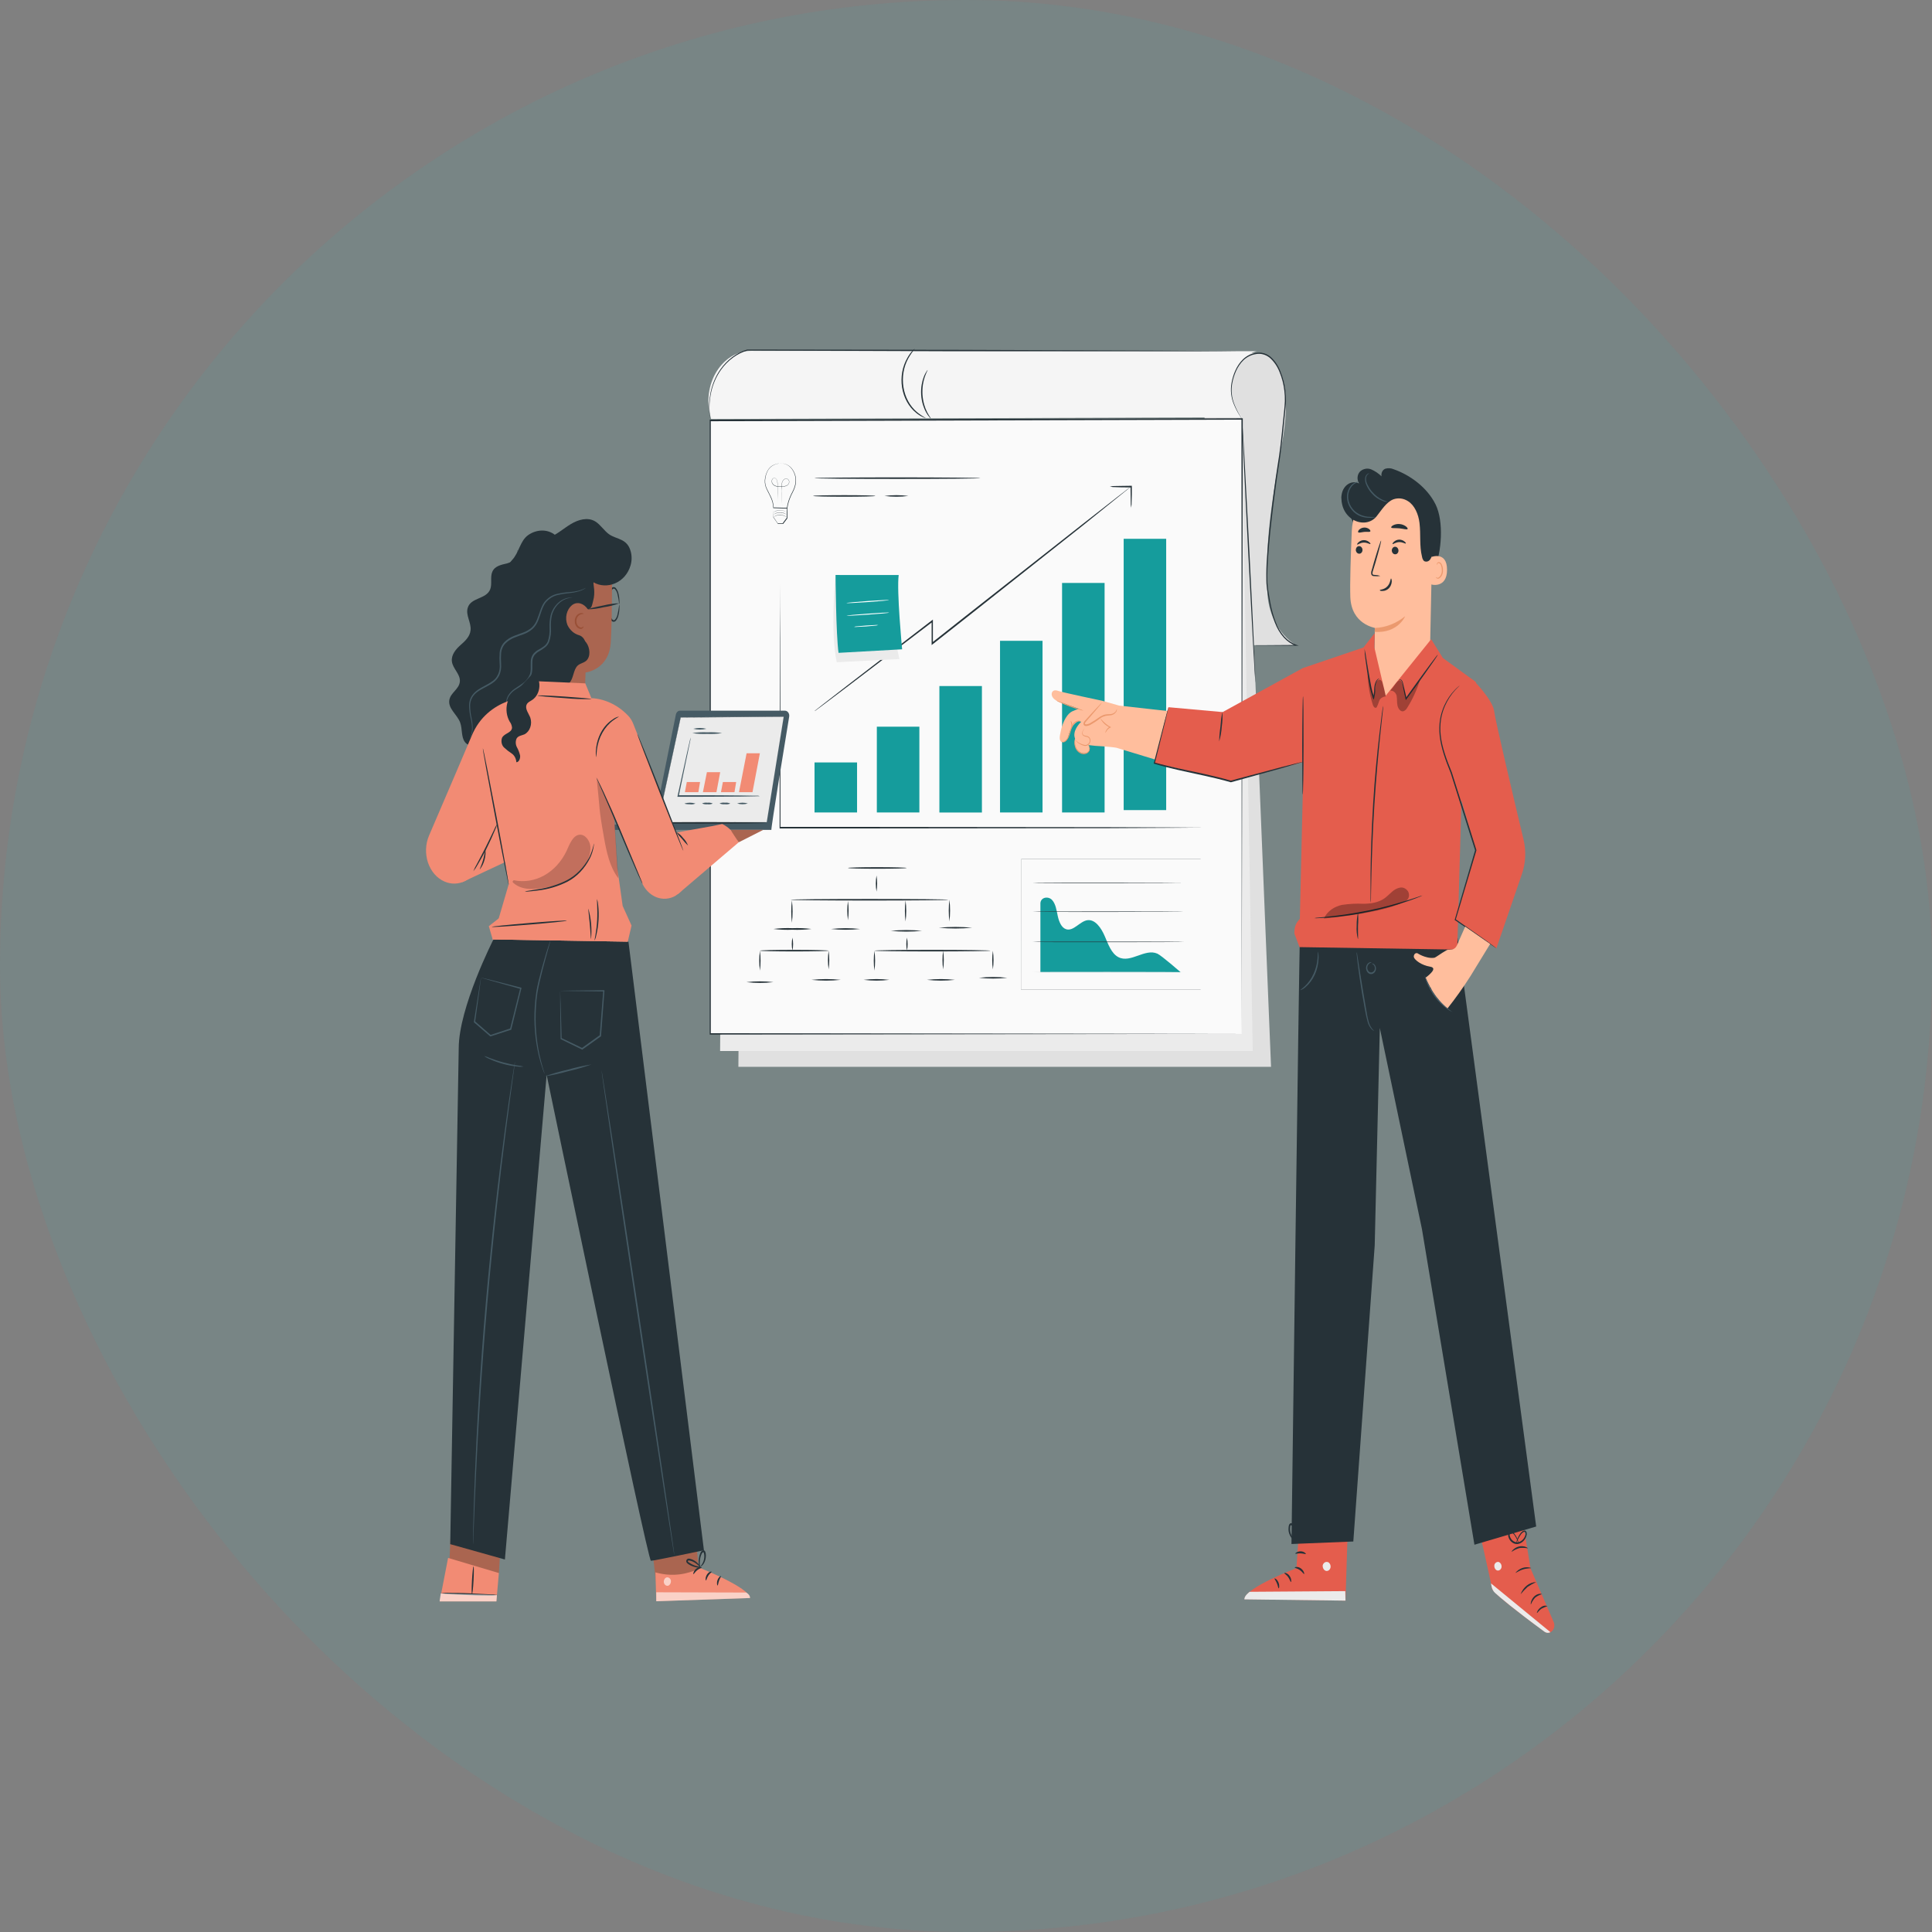 <svg width="80" height="80" viewBox="0 0 80 80" fill="none" xmlns="http://www.w3.org/2000/svg">
<rect x="0" y="0" width="80" height="80" fill="#808080" stroke="none"/>
<g clip-path="url(#clip0_1159_19763)">
<rect width="80" height="80" rx="40" fill="#19BBBB" fill-opacity="0.08"/>
<path d="M52.157 14.621C52.157 14.621 53.767 14.647 53.078 18.402C52.39 22.157 52.478 22.866 52.478 24.354C52.468 24.84 52.575 25.319 52.786 25.736C52.996 26.154 53.303 26.493 53.669 26.716H51.485L49.878 17.951V14.621H52.157Z" fill="#E0E0E0"/>
<path d="M52.631 44.174H30.575L30.772 18.773L51.546 17.494L52.631 44.174Z" fill="#E0E0E0"/>
<path d="M51.873 43.519H29.818L30.015 18.117L51.43 17.625L51.873 43.519Z" fill="#EBEBEB"/>
<path d="M51.416 42.811H29.406V17.409L51.43 17.349L51.416 42.811Z" fill="#FAFAFA"/>
<path d="M51.416 42.811C51.416 42.574 51.416 32.622 51.406 17.349L51.43 17.377L29.44 17.442H29.406L29.433 17.409C29.433 26.702 29.433 35.415 29.433 42.811L29.41 42.783L51.425 42.811L29.41 42.839H29.387V42.811C29.387 35.415 29.387 26.702 29.387 17.409V17.377H29.448L51.438 17.321H51.461V17.349C51.431 32.622 51.416 42.574 51.416 42.811Z" fill="#263238"/>
<path d="M51.43 17.28C50.292 15.721 51.612 14.568 52.062 14.543L31.101 14.529C30.843 14.529 30.589 14.595 30.355 14.723C30.122 14.85 29.915 15.037 29.749 15.268C29.583 15.5 29.462 15.772 29.395 16.065C29.328 16.357 29.316 16.663 29.359 16.962C29.38 17.093 29.409 17.222 29.445 17.348" fill="#F5F5F5"/>
<path d="M51.985 26.717H52.014H52.099H52.427L53.669 26.708V26.746C53.481 26.678 53.308 26.561 53.163 26.405C53.002 26.226 52.874 26.01 52.785 25.77C52.687 25.51 52.611 25.238 52.559 24.959C52.531 24.814 52.505 24.667 52.482 24.516C52.469 24.439 52.458 24.361 52.452 24.284C52.442 24.205 52.438 24.125 52.437 24.046C52.43 23.715 52.439 23.383 52.464 23.054C52.485 22.716 52.518 22.37 52.553 22.017C52.624 21.311 52.714 20.576 52.82 19.822C52.864 19.501 52.919 19.182 52.965 18.871C53.01 18.56 53.044 18.251 53.077 17.944C53.111 17.636 53.138 17.338 53.169 17.045C53.183 16.898 53.199 16.753 53.203 16.611C53.206 16.469 53.199 16.328 53.183 16.188C53.152 15.914 53.084 15.648 52.981 15.4C52.89 15.168 52.75 14.966 52.576 14.813C52.408 14.678 52.203 14.624 52.003 14.662C51.817 14.69 51.641 14.775 51.493 14.911C51.362 15.039 51.255 15.196 51.177 15.374C51.107 15.534 51.055 15.703 51.023 15.879C50.972 16.162 51.001 16.458 51.106 16.72C51.171 16.886 51.248 17.045 51.338 17.195L51.41 17.31C51.426 17.336 51.433 17.351 51.433 17.351C51.433 17.351 51.422 17.34 51.405 17.315L51.33 17.202C51.235 17.055 51.154 16.897 51.087 16.73C50.976 16.464 50.943 16.162 50.993 15.871C51.024 15.692 51.076 15.519 51.147 15.356C51.226 15.171 51.337 15.007 51.472 14.875C51.625 14.733 51.806 14.643 51.999 14.612C52.21 14.571 52.426 14.627 52.603 14.768C52.785 14.926 52.929 15.136 53.025 15.377C53.128 15.629 53.197 15.899 53.227 16.177C53.244 16.32 53.251 16.465 53.249 16.609C53.249 16.757 53.229 16.902 53.215 17.049C53.188 17.343 53.158 17.643 53.125 17.95C53.091 18.256 53.056 18.57 53.013 18.88C52.97 19.19 52.913 19.508 52.87 19.831C52.764 20.584 52.673 21.319 52.6 22.022C52.565 22.374 52.533 22.719 52.511 23.056C52.485 23.382 52.475 23.709 52.48 24.036C52.481 24.114 52.485 24.192 52.494 24.269C52.499 24.346 52.513 24.423 52.523 24.498C52.546 24.648 52.571 24.796 52.599 24.94C52.649 25.215 52.722 25.484 52.818 25.742C52.904 25.975 53.028 26.186 53.184 26.362C53.324 26.515 53.492 26.63 53.675 26.698L53.78 26.738H53.675L52.433 26.729H52.104H52.02L51.985 26.717Z" fill="#263238"/>
<path d="M38.411 15.319C38.419 15.327 38.356 15.425 38.294 15.606C38.258 15.711 38.232 15.82 38.215 15.932C38.196 16.069 38.19 16.209 38.198 16.348C38.208 16.486 38.232 16.622 38.269 16.754C38.299 16.862 38.339 16.966 38.389 17.064C38.474 17.23 38.549 17.312 38.541 17.326C38.534 17.34 38.518 17.308 38.484 17.27C38.436 17.215 38.393 17.154 38.356 17.088C38.3 16.99 38.255 16.885 38.221 16.774C38.136 16.502 38.117 16.207 38.165 15.922C38.185 15.807 38.216 15.694 38.258 15.587C38.286 15.515 38.322 15.447 38.363 15.384C38.39 15.341 38.407 15.317 38.411 15.319Z" fill="#263238"/>
<path d="M37.887 14.44C37.783 14.563 37.69 14.697 37.609 14.841C37.416 15.193 37.345 15.619 37.41 16.03C37.475 16.442 37.672 16.809 37.96 17.056C38.079 17.155 38.206 17.241 38.34 17.312C38.3 17.305 38.261 17.293 38.224 17.275C38.121 17.23 38.024 17.169 37.934 17.094C37.783 16.972 37.654 16.817 37.554 16.636C37.454 16.455 37.386 16.253 37.352 16.041C37.319 15.829 37.322 15.611 37.36 15.4C37.398 15.19 37.472 14.99 37.576 14.812C37.635 14.705 37.706 14.607 37.787 14.521C37.817 14.489 37.851 14.462 37.887 14.44Z" fill="#263238"/>
<path d="M49.733 34.271H49.665H49.462L48.684 34.277L45.819 34.293L36.38 34.303H32.282V34.272C32.282 31.098 32.29 28.367 32.293 26.428C32.293 25.461 32.298 24.692 32.3 24.161C32.3 23.899 32.3 23.696 32.3 23.556C32.3 23.489 32.3 23.438 32.3 23.401C32.3 23.364 32.3 23.348 32.3 23.348C32.3 23.348 32.3 23.365 32.3 23.401C32.3 23.437 32.3 23.489 32.3 23.556C32.3 23.696 32.3 23.899 32.3 24.161C32.3 24.692 32.3 25.461 32.308 26.428C32.308 28.367 32.314 31.098 32.318 34.272L32.292 34.241H36.363L45.802 34.251L48.663 34.261L49.441 34.267H49.644L49.733 34.271Z" fill="#263238"/>
<path d="M35.489 31.571H33.728V33.643H35.489V31.571Z" fill="#159C9C"/>
<path d="M38.069 30.091H36.308V33.643H38.069V30.091Z" fill="#159C9C"/>
<path d="M40.659 28.408H38.898V33.644H40.659V28.408Z" fill="#159C9C"/>
<path d="M43.169 26.535H41.409V33.643H43.169V26.535Z" fill="#159C9C"/>
<path d="M45.739 24.139H43.978V33.643H45.739V24.139Z" fill="#159C9C"/>
<path d="M48.289 22.31H46.529V33.545H48.289V22.31Z" fill="#159C9C"/>
<path d="M33.728 29.445C33.735 29.437 33.742 29.43 33.751 29.424L33.819 29.368L34.088 29.157L35.096 28.375L38.587 25.688L38.629 25.657V25.714C38.629 26.008 38.629 26.321 38.629 26.641L38.587 26.615L39.962 25.529L44.818 21.71L46.293 20.558L46.695 20.248L46.8 20.168L46.837 20.144C46.827 20.155 46.816 20.165 46.803 20.173L46.698 20.259L46.301 20.579L44.841 21.757L39.996 25.592L38.619 26.677L38.577 26.711V25.719L38.618 25.745L35.115 28.412L34.098 29.179L33.825 29.382L33.755 29.434L33.728 29.445Z" fill="#263238"/>
<path d="M46.84 21.024C46.825 20.94 46.818 20.854 46.821 20.768C46.821 20.61 46.813 20.389 46.812 20.148L46.84 20.181H46.772C46.547 20.181 46.342 20.181 46.195 20.171C46.115 20.174 46.035 20.166 45.956 20.148C46.035 20.13 46.115 20.122 46.195 20.125C46.342 20.125 46.547 20.116 46.772 20.116H46.867V20.145C46.867 20.393 46.867 20.612 46.858 20.765C46.861 20.852 46.855 20.939 46.84 21.024Z" fill="#263238"/>
<path d="M37.541 35.94C37.541 35.959 36.997 35.973 36.326 35.973C35.655 35.973 35.112 35.959 35.112 35.94C35.112 35.922 35.655 35.908 36.326 35.908C36.997 35.908 37.541 35.923 37.541 35.94Z" fill="#263238"/>
<path d="M36.294 36.921C36.257 36.699 36.257 36.472 36.294 36.251C36.33 36.472 36.33 36.699 36.294 36.921Z" fill="#263238"/>
<path d="M39.27 37.257C39.27 37.274 37.809 37.289 36.005 37.289C34.2 37.289 32.739 37.274 32.739 37.257C32.739 37.239 34.199 37.225 36.005 37.225C37.81 37.225 39.27 37.238 39.27 37.257Z" fill="#263238"/>
<path d="M32.791 38.209C32.755 37.901 32.755 37.589 32.791 37.281C32.828 37.589 32.828 37.901 32.791 38.209Z" fill="#263238"/>
<path d="M35.112 38.106C35.075 37.842 35.075 37.572 35.112 37.308C35.148 37.572 35.148 37.842 35.112 38.106Z" fill="#263238"/>
<path d="M37.497 38.157C37.461 37.867 37.461 37.572 37.497 37.281C37.534 37.572 37.534 37.867 37.497 38.157Z" fill="#263238"/>
<path d="M39.313 38.156C39.277 37.857 39.277 37.554 39.313 37.255C39.35 37.554 39.35 37.857 39.313 38.156Z" fill="#263238"/>
<path d="M33.6 38.466C33.339 38.498 33.075 38.509 32.812 38.498C32.549 38.509 32.286 38.498 32.024 38.466C32.286 38.434 32.549 38.423 32.812 38.434C33.075 38.423 33.339 38.434 33.6 38.466Z" fill="#263238"/>
<path d="M35.615 38.467C35.215 38.51 34.812 38.51 34.411 38.467C34.812 38.424 35.215 38.424 35.615 38.467Z" fill="#263238"/>
<path d="M38.176 38.544C37.746 38.587 37.314 38.587 36.885 38.544C37.314 38.501 37.746 38.501 38.176 38.544Z" fill="#263238"/>
<path d="M40.255 38.415C39.796 38.458 39.335 38.458 38.876 38.415C39.335 38.372 39.796 38.372 40.255 38.415Z" fill="#263238"/>
<path d="M32.813 39.365C32.777 39.187 32.777 39.002 32.813 38.824C32.85 39.002 32.85 39.187 32.813 39.365Z" fill="#263238"/>
<path d="M34.311 39.364C34.311 39.382 33.674 39.397 32.889 39.397C32.104 39.397 31.466 39.382 31.466 39.364C31.466 39.347 32.103 39.332 32.889 39.332C33.675 39.332 34.311 39.349 34.311 39.364Z" fill="#263238"/>
<path d="M34.311 40.141C34.275 39.885 34.275 39.624 34.311 39.368C34.348 39.624 34.348 39.885 34.311 40.141Z" fill="#263238"/>
<path d="M31.466 40.193C31.43 39.92 31.43 39.641 31.466 39.368C31.503 39.641 31.503 39.92 31.466 40.193Z" fill="#263238"/>
<path d="M37.556 39.365C37.519 39.187 37.519 39.002 37.556 38.824C37.592 39.002 37.592 39.187 37.556 39.365Z" fill="#263238"/>
<path d="M41.015 39.364C41.015 39.382 39.938 39.397 38.611 39.397C37.284 39.397 36.208 39.382 36.208 39.364C36.208 39.347 37.284 39.332 38.611 39.332C39.938 39.332 41.015 39.349 41.015 39.364Z" fill="#263238"/>
<path d="M39.053 40.141C39.017 39.885 39.017 39.624 39.053 39.368C39.09 39.624 39.09 39.885 39.053 40.141Z" fill="#263238"/>
<path d="M41.113 40.141C41.076 39.885 41.076 39.624 41.113 39.368C41.149 39.624 41.149 39.885 41.113 40.141Z" fill="#263238"/>
<path d="M36.208 40.193C36.172 39.92 36.172 39.641 36.208 39.368C36.245 39.641 36.245 39.92 36.208 40.193Z" fill="#263238"/>
<path d="M32.026 40.668C31.654 40.711 31.279 40.711 30.906 40.668C31.279 40.625 31.654 40.625 32.026 40.668Z" fill="#263238"/>
<path d="M34.813 40.573C34.41 40.616 34.004 40.616 33.601 40.573C34.004 40.53 34.41 40.53 34.813 40.573Z" fill="#263238"/>
<path d="M36.827 40.573C36.472 40.616 36.114 40.616 35.76 40.573C36.114 40.53 36.472 40.53 36.827 40.573Z" fill="#263238"/>
<path d="M39.541 40.573C39.156 40.616 38.768 40.616 38.382 40.573C38.768 40.53 39.156 40.53 39.541 40.573Z" fill="#263238"/>
<path d="M41.711 40.488C41.32 40.531 40.926 40.531 40.535 40.488C40.926 40.445 41.32 40.445 41.711 40.488Z" fill="#263238"/>
<path d="M49.716 40.99H42.287V35.574H49.716V40.99ZM42.291 40.984H49.716V35.58H42.292L42.291 40.984Z" fill="#263238"/>
<path d="M47.925 39.489C47.41 39.259 46.818 39.894 46.313 39.635C46.02 39.485 45.886 39.093 45.742 38.757C45.597 38.421 45.35 38.064 45.032 38.103C44.714 38.143 44.45 38.581 44.14 38.475C43.944 38.408 43.847 38.153 43.797 37.92C43.748 37.687 43.714 37.43 43.565 37.267C43.415 37.103 43.105 37.142 43.081 37.391V40.259H48.888C48.888 40.259 48.1 39.568 47.925 39.489Z" fill="#159C9C"/>
<path d="M49.04 40.253C49.04 40.26 47.633 40.264 45.897 40.264C44.161 40.264 42.754 40.264 42.754 40.253C42.754 40.242 44.161 40.242 45.897 40.242C47.633 40.242 49.04 40.247 49.04 40.253Z" fill="#E0E0E0"/>
<path d="M49.04 39.001C49.04 39.008 47.633 39.013 45.897 39.013C44.161 39.013 42.754 39.013 42.754 39.001C42.754 38.99 44.161 38.99 45.897 38.99C47.633 38.99 49.04 38.993 49.04 39.001Z" fill="#263238"/>
<path d="M49.04 37.752C49.04 37.752 47.633 37.762 45.897 37.762C44.161 37.762 42.754 37.762 42.754 37.752C42.754 37.742 44.161 37.741 45.897 37.741C47.633 37.741 49.04 37.742 49.04 37.752Z" fill="#263238"/>
<path d="M49.04 36.557C49.04 36.557 47.633 36.568 45.897 36.568C44.161 36.568 42.754 36.568 42.754 36.557C42.754 36.546 44.161 36.546 45.897 36.546C47.633 36.546 49.04 36.551 49.04 36.557Z" fill="#263238"/>
<path d="M32.314 19.189C32.314 19.189 32.314 19.189 32.325 19.189H32.354C32.393 19.189 32.432 19.193 32.47 19.201C32.531 19.214 32.59 19.238 32.645 19.272C32.718 19.318 32.782 19.382 32.831 19.46C32.893 19.555 32.935 19.666 32.955 19.783C32.971 19.919 32.956 20.058 32.911 20.186C32.888 20.255 32.86 20.321 32.826 20.384C32.791 20.449 32.759 20.516 32.73 20.585C32.669 20.73 32.626 20.885 32.602 21.045V21.056H32.592L32.317 21.049L32.029 21.04H32.02V21.028C32.013 20.867 31.972 20.711 31.901 20.574C31.871 20.504 31.836 20.44 31.803 20.374C31.77 20.312 31.74 20.248 31.713 20.182C31.665 20.056 31.655 19.915 31.682 19.78C31.702 19.665 31.743 19.555 31.801 19.459C31.85 19.382 31.913 19.32 31.985 19.277C32.04 19.244 32.099 19.221 32.159 19.207C32.197 19.198 32.235 19.192 32.274 19.19H32.304C32.311 19.19 32.314 19.19 32.314 19.19H32.304H32.274C32.236 19.194 32.198 19.201 32.161 19.211C32.102 19.226 32.045 19.25 31.991 19.283C31.919 19.327 31.857 19.389 31.808 19.465C31.753 19.56 31.714 19.668 31.696 19.782C31.669 19.911 31.68 20.048 31.726 20.17C31.753 20.235 31.784 20.298 31.817 20.359C31.85 20.424 31.884 20.489 31.916 20.559C31.989 20.7 32.031 20.86 32.037 21.025L32.028 21.012L32.316 21.02L32.591 21.029L32.581 21.039C32.605 20.877 32.649 20.72 32.711 20.573C32.741 20.503 32.773 20.436 32.809 20.37C32.842 20.309 32.871 20.244 32.893 20.176C32.938 20.052 32.954 19.916 32.938 19.783C32.919 19.669 32.879 19.561 32.821 19.468C32.772 19.39 32.711 19.325 32.64 19.277C32.586 19.243 32.529 19.218 32.469 19.204C32.431 19.195 32.393 19.189 32.354 19.188H32.324L32.314 19.189Z" fill="#263238"/>
<path d="M32.394 21.013C32.394 21.009 32.394 21.005 32.394 21.002V20.972C32.394 20.944 32.388 20.905 32.383 20.848C32.374 20.745 32.36 20.6 32.354 20.413C32.354 20.367 32.354 20.318 32.354 20.269C32.354 20.219 32.354 20.166 32.354 20.111C32.357 20.055 32.37 20 32.391 19.949C32.414 19.893 32.453 19.849 32.502 19.825C32.527 19.814 32.555 19.812 32.582 19.82C32.609 19.827 32.633 19.843 32.652 19.867C32.662 19.879 32.67 19.893 32.675 19.909C32.68 19.924 32.682 19.941 32.682 19.957C32.68 19.991 32.669 20.024 32.65 20.05C32.631 20.076 32.607 20.097 32.581 20.111C32.554 20.124 32.526 20.134 32.497 20.14C32.38 20.162 32.261 20.162 32.143 20.14C32.115 20.134 32.087 20.123 32.061 20.107C32.035 20.093 32.012 20.071 31.993 20.045C31.974 20.02 31.96 19.989 31.955 19.956C31.95 19.923 31.955 19.889 31.968 19.859C31.981 19.83 32.003 19.807 32.03 19.795C32.043 19.79 32.056 19.788 32.07 19.79C32.084 19.791 32.097 19.796 32.109 19.804C32.132 19.818 32.152 19.839 32.166 19.866C32.179 19.891 32.188 19.919 32.192 19.949C32.199 20.004 32.202 20.06 32.2 20.116C32.2 20.224 32.2 20.326 32.2 20.417C32.2 20.601 32.2 20.75 32.2 20.853V21.013C32.2 21.009 32.2 21.006 32.2 21.003V20.972C32.2 20.944 32.2 20.903 32.2 20.848C32.2 20.745 32.2 20.6 32.194 20.413C32.194 20.321 32.194 20.22 32.194 20.111C32.195 20.056 32.192 20 32.185 19.945C32.181 19.917 32.173 19.89 32.16 19.866C32.147 19.841 32.128 19.821 32.105 19.807C32.094 19.8 32.082 19.796 32.07 19.794C32.057 19.793 32.045 19.795 32.033 19.8C32.009 19.811 31.989 19.832 31.977 19.859C31.964 19.887 31.96 19.918 31.964 19.949C31.97 19.98 31.982 20.01 32 20.034C32.039 20.083 32.09 20.115 32.147 20.125C32.204 20.137 32.263 20.143 32.321 20.143C32.38 20.145 32.439 20.14 32.496 20.127C32.525 20.123 32.552 20.113 32.578 20.1C32.604 20.087 32.626 20.067 32.645 20.043C32.662 20.018 32.672 19.988 32.674 19.956C32.675 19.941 32.673 19.925 32.668 19.911C32.663 19.896 32.656 19.883 32.647 19.872C32.629 19.85 32.606 19.834 32.581 19.828C32.556 19.82 32.53 19.822 32.506 19.832C32.46 19.855 32.422 19.896 32.4 19.949C32.379 19.998 32.367 20.052 32.364 20.107C32.364 20.161 32.364 20.213 32.358 20.264C32.353 20.314 32.358 20.362 32.358 20.407C32.364 20.591 32.376 20.74 32.383 20.841C32.383 20.892 32.391 20.932 32.394 20.965V20.995V21.013Z" fill="#263238"/>
<path d="M32.027 21.013C32.027 21.013 32.027 21.054 32.027 21.122C32.027 21.19 32.027 21.295 32.027 21.406L32.206 21.669H32.197H32.414H32.406L32.518 21.519L32.575 21.444V21.454C32.575 21.304 32.575 21.163 32.581 21.034L32.593 21.047L32.188 21.032H32.071H32.027C32.04 21.03 32.053 21.03 32.065 21.032H32.18H32.602V21.046C32.602 21.17 32.602 21.317 32.602 21.466L32.545 21.542L32.432 21.691H32.427H32.209L32.02 21.417C32.02 21.304 32.025 21.207 32.027 21.125C32.025 21.088 32.025 21.05 32.027 21.013Z" fill="#263238"/>
<path d="M32.574 21.412L32.553 21.401C32.535 21.39 32.517 21.38 32.498 21.372C32.436 21.343 32.37 21.328 32.303 21.328C32.237 21.327 32.171 21.34 32.109 21.367C32.09 21.375 32.071 21.384 32.053 21.395L32.032 21.406C32.037 21.4 32.044 21.395 32.051 21.391L32.106 21.36C32.169 21.331 32.236 21.317 32.303 21.316C32.371 21.318 32.438 21.334 32.501 21.365C32.519 21.374 32.538 21.385 32.555 21.397C32.562 21.401 32.569 21.406 32.574 21.412Z" fill="#263238"/>
<path d="M32.577 21.31L32.557 21.298L32.502 21.269C32.439 21.242 32.373 21.227 32.307 21.225C32.24 21.225 32.174 21.239 32.112 21.266C32.093 21.273 32.074 21.282 32.056 21.293L32.036 21.303L32.055 21.289C32.072 21.277 32.091 21.267 32.11 21.258C32.173 21.229 32.24 21.214 32.308 21.215C32.375 21.216 32.441 21.233 32.504 21.263C32.523 21.272 32.541 21.283 32.558 21.296C32.565 21.299 32.572 21.304 32.577 21.31Z" fill="#263238"/>
<path d="M32.575 21.212C32.568 21.21 32.561 21.206 32.555 21.201C32.537 21.19 32.518 21.181 32.499 21.173C32.374 21.116 32.235 21.116 32.109 21.173C32.086 21.183 32.067 21.192 32.054 21.2L32.034 21.211L32.053 21.196C32.065 21.189 32.084 21.178 32.107 21.166C32.17 21.137 32.238 21.122 32.305 21.123C32.373 21.124 32.44 21.14 32.502 21.17C32.526 21.183 32.545 21.194 32.557 21.203L32.575 21.212Z" fill="#263238"/>
<path d="M34.587 23.882C34.587 23.882 34.377 26.17 34.647 27.422L37.244 27.288C37.244 27.288 36.688 25.033 37.033 24.033L34.587 23.882Z" fill="#EBEBEB"/>
<path d="M34.598 23.809C34.598 23.809 34.616 26.279 34.722 27.033L37.355 26.886C37.355 26.886 37.123 24.458 37.213 23.81L34.598 23.809Z" fill="#159C9C"/>
<path d="M36.814 24.847C36.814 24.858 36.42 24.895 35.932 24.93C35.444 24.964 35.049 24.983 35.048 24.971C35.047 24.958 35.442 24.922 35.93 24.887C36.418 24.853 36.814 24.834 36.814 24.847Z" fill="white"/>
<path d="M36.815 25.369C36.815 25.381 36.421 25.418 35.933 25.451C35.446 25.485 35.05 25.505 35.05 25.494C35.05 25.483 35.444 25.445 35.931 25.411C36.419 25.376 36.814 25.352 36.815 25.369Z" fill="white"/>
<path d="M36.367 25.883C36.319 25.898 36.27 25.906 36.221 25.908C36.13 25.918 36.005 25.929 35.866 25.939C35.727 25.949 35.6 25.955 35.51 25.957C35.461 25.965 35.411 25.965 35.361 25.957C35.409 25.942 35.458 25.934 35.508 25.933C35.599 25.923 35.725 25.912 35.864 25.902C36.003 25.892 36.128 25.884 36.22 25.882C36.269 25.875 36.318 25.875 36.367 25.883Z" fill="white"/>
<path d="M40.596 19.799C40.596 19.817 39.057 19.831 37.159 19.831C35.261 19.831 33.722 19.817 33.722 19.799C33.722 19.78 35.261 19.767 37.159 19.767C39.057 19.767 40.596 19.782 40.596 19.799Z" fill="#263238"/>
<path d="M36.247 20.536C36.247 20.555 35.67 20.568 34.958 20.568C34.246 20.568 33.669 20.555 33.669 20.536C33.669 20.517 34.246 20.504 34.958 20.504C35.67 20.504 36.247 20.516 36.247 20.536Z" fill="#263238"/>
<path d="M37.616 20.536C37.286 20.579 36.953 20.579 36.622 20.536C36.953 20.493 37.286 20.493 37.616 20.536Z" fill="#263238"/>
<path d="M51.985 28.316C51.984 28.307 51.984 28.297 51.985 28.288C51.985 28.266 51.985 28.238 51.979 28.205C51.973 28.127 51.966 28.02 51.956 27.886C51.941 27.602 51.917 27.203 51.889 26.712C51.836 25.714 51.764 24.346 51.684 22.834C51.604 21.323 51.545 19.954 51.495 18.956C51.474 18.46 51.457 18.064 51.445 17.78C51.445 17.646 51.436 17.54 51.434 17.46C51.434 17.427 51.434 17.399 51.434 17.377C51.432 17.368 51.432 17.358 51.434 17.349C51.434 17.358 51.434 17.368 51.434 17.377L51.44 17.46C51.446 17.538 51.453 17.645 51.461 17.779C51.478 18.063 51.501 18.462 51.53 18.953C51.583 19.945 51.655 21.319 51.734 22.831C51.813 24.342 51.874 25.711 51.923 26.708C51.945 27.204 51.962 27.601 51.974 27.885C51.974 28.019 51.983 28.125 51.985 28.205C51.985 28.238 51.985 28.266 51.985 28.288C51.986 28.297 51.986 28.307 51.985 28.316Z" fill="#263238"/>
<path d="M51.43 14.543H51.369H51.19H50.5H47.966L39.604 14.544L30.951 14.512C30.521 14.637 30.136 14.919 29.851 15.319C29.639 15.619 29.492 15.976 29.424 16.358C29.38 16.598 29.366 16.844 29.383 17.089C29.389 17.172 29.395 17.235 29.401 17.277C29.405 17.299 29.407 17.32 29.409 17.342C29.391 17.26 29.379 17.177 29.372 17.094C29.351 16.848 29.361 16.599 29.404 16.357C29.468 15.97 29.613 15.607 29.825 15.302C30.111 14.893 30.502 14.602 30.939 14.474L39.593 14.486L47.952 14.517L50.486 14.534L51.175 14.542H51.354L51.43 14.543Z" fill="#263238"/>
<path d="M53.855 62.389L53.683 64.934C53.683 64.934 51.547 65.743 51.534 66.214L55.714 66.279L55.837 62.384L53.855 62.389Z" fill="#E45D4D"/>
<path d="M54.971 64.676C55.012 64.689 55.047 64.72 55.07 64.761C55.093 64.803 55.102 64.853 55.095 64.902C55.086 64.95 55.061 64.992 55.026 65.019C54.991 65.046 54.948 65.056 54.907 65.048C54.863 65.035 54.825 65.004 54.8 64.96C54.775 64.915 54.765 64.862 54.772 64.809C54.787 64.76 54.817 64.72 54.856 64.697C54.895 64.674 54.941 64.669 54.983 64.685" fill="#EBEBEB"/>
<path d="M55.714 66.279L55.705 65.885L51.747 65.913C51.747 65.913 51.52 66.072 51.527 66.226L55.714 66.279Z" fill="#EBEBEB"/>
<path d="M53.613 64.908C53.613 64.931 53.719 64.939 53.824 65.013C53.929 65.088 53.983 65.186 54.001 65.176C54.019 65.166 53.986 65.027 53.861 64.94C53.736 64.853 53.613 64.89 53.613 64.908Z" fill="#263238"/>
<path d="M53.182 65.142C53.182 65.165 53.267 65.203 53.339 65.302C53.41 65.401 53.433 65.508 53.455 65.506C53.475 65.505 53.484 65.368 53.392 65.246C53.301 65.124 53.182 65.118 53.182 65.142Z" fill="#263238"/>
<path d="M52.948 65.769C52.967 65.769 52.992 65.652 52.936 65.521C52.88 65.389 52.783 65.342 52.776 65.363C52.769 65.384 52.829 65.451 52.873 65.559C52.917 65.667 52.928 65.767 52.948 65.769Z" fill="#263238"/>
<path d="M53.636 64.331C53.646 64.352 53.742 64.316 53.855 64.321C53.967 64.326 54.065 64.365 54.072 64.344C54.078 64.323 53.992 64.24 53.861 64.237C53.729 64.233 53.626 64.312 53.636 64.331Z" fill="#263238"/>
<path d="M53.613 63.819C53.683 63.839 53.756 63.836 53.824 63.81C53.899 63.792 53.973 63.763 54.042 63.723C54.083 63.7 54.122 63.674 54.16 63.644C54.183 63.627 54.204 63.607 54.222 63.583C54.233 63.565 54.239 63.544 54.239 63.521C54.239 63.499 54.233 63.477 54.222 63.459C54.212 63.443 54.198 63.43 54.182 63.421C54.166 63.411 54.149 63.407 54.132 63.407C54.105 63.408 54.079 63.413 54.054 63.423C54.009 63.438 53.966 63.457 53.924 63.48C53.854 63.52 53.791 63.573 53.736 63.637C53.641 63.746 53.61 63.836 53.617 63.841C53.625 63.846 53.672 63.772 53.768 63.68C53.825 63.628 53.887 63.584 53.953 63.55C53.991 63.53 54.031 63.515 54.072 63.503C54.115 63.487 54.153 63.485 54.165 63.503C54.178 63.52 54.165 63.515 54.165 63.531C54.152 63.548 54.136 63.562 54.12 63.575C54.086 63.603 54.051 63.629 54.015 63.653C53.951 63.693 53.884 63.727 53.815 63.752C53.746 63.769 53.679 63.791 53.613 63.819Z" fill="#263238"/>
<path d="M53.644 63.852C53.681 63.781 53.699 63.696 53.692 63.612C53.694 63.521 53.682 63.429 53.657 63.343C53.642 63.292 53.623 63.242 53.6 63.195C53.588 63.162 53.569 63.133 53.545 63.111C53.521 63.09 53.493 63.076 53.463 63.071C53.444 63.072 53.426 63.08 53.411 63.092C53.396 63.105 53.384 63.123 53.377 63.143C53.367 63.172 53.361 63.203 53.358 63.234C53.351 63.289 53.351 63.345 53.358 63.4C53.373 63.49 53.406 63.576 53.454 63.648C53.539 63.772 53.625 63.798 53.627 63.791C53.629 63.783 53.561 63.733 53.495 63.613C53.457 63.544 53.432 63.466 53.423 63.384C53.417 63.336 53.417 63.288 53.423 63.241C53.423 63.189 53.444 63.146 53.461 63.151C53.477 63.156 53.517 63.188 53.536 63.229C53.558 63.271 53.576 63.315 53.591 63.36C53.617 63.44 53.633 63.523 53.639 63.608C53.652 63.758 53.632 63.849 53.644 63.852Z" fill="#263238"/>
<path d="M62.892 61.965L63.375 64.941L64.333 67.163C64.349 67.201 64.359 67.242 64.361 67.284C64.363 67.327 64.358 67.369 64.346 67.409C64.333 67.449 64.314 67.486 64.289 67.516C64.264 67.547 64.235 67.572 64.201 67.588C64.163 67.608 64.121 67.616 64.079 67.612C64.037 67.609 63.996 67.593 63.96 67.567C63.498 67.231 61.801 65.986 61.776 65.765C61.747 65.517 61.089 62.665 61.089 62.665L62.892 61.965Z" fill="#E45D4D"/>
<path d="M64.201 67.586L61.739 65.564L61.762 65.688C61.782 65.796 61.834 65.893 61.908 65.96C62.108 66.141 62.67 66.625 63.953 67.566C63.99 67.593 64.032 67.609 64.075 67.612C64.119 67.615 64.162 67.606 64.201 67.585V67.586Z" fill="#EBEBEB"/>
<path d="M62.082 64.692C62.118 64.711 62.147 64.744 62.163 64.787C62.179 64.829 62.181 64.876 62.169 64.92C62.154 64.963 62.126 64.998 62.09 65.017C62.054 65.036 62.014 65.038 61.977 65.023C61.938 65.003 61.907 64.966 61.89 64.92C61.873 64.874 61.872 64.822 61.886 64.775C61.906 64.732 61.939 64.7 61.978 64.685C62.017 64.67 62.06 64.673 62.097 64.695" fill="#EBEBEB"/>
<path d="M63.39 66.439C63.434 66.331 63.494 66.234 63.569 66.152C63.653 66.087 63.748 66.04 63.846 66.013C63.846 66.006 63.811 65.991 63.751 65.996C63.671 66.006 63.596 66.042 63.534 66.1C63.471 66.158 63.423 66.236 63.398 66.325C63.38 66.395 63.384 66.438 63.39 66.439Z" fill="#263238"/>
<path d="M63.642 66.79C63.656 66.8 63.719 66.683 63.841 66.606C63.919 66.568 63.998 66.534 64.079 66.506C64.035 66.488 63.989 66.482 63.942 66.489C63.896 66.497 63.852 66.517 63.814 66.548C63.675 66.636 63.627 66.785 63.642 66.79Z" fill="#263238"/>
<path d="M62.964 66.015C63.055 65.905 63.152 65.802 63.256 65.708C63.369 65.632 63.488 65.566 63.61 65.511C63.472 65.513 63.339 65.562 63.224 65.652C63.11 65.741 63.019 65.868 62.964 66.015Z" fill="#263238"/>
<path d="M62.753 65.126C62.763 65.142 62.889 65.04 63.069 64.985C63.249 64.93 63.401 64.947 63.403 64.927C63.289 64.888 63.169 64.886 63.055 64.922C62.941 64.957 62.836 65.027 62.753 65.126Z" fill="#263238"/>
<path d="M62.593 64.258C62.694 64.188 62.804 64.135 62.917 64.101C63.035 64.087 63.153 64.092 63.269 64.114C63.269 64.108 63.238 64.077 63.172 64.052C63.087 64.022 62.996 64.016 62.908 64.035C62.819 64.054 62.736 64.097 62.665 64.16C62.611 64.21 62.588 64.252 62.593 64.258Z" fill="#263238"/>
<path d="M62.883 63.937C62.883 63.937 62.883 63.895 62.866 63.824C62.84 63.724 62.796 63.63 62.737 63.55C62.699 63.487 62.644 63.441 62.581 63.418C62.56 63.412 62.538 63.415 62.518 63.425C62.498 63.435 62.481 63.452 62.47 63.473C62.45 63.517 62.444 63.569 62.454 63.617C62.478 63.715 62.53 63.801 62.602 63.858C62.673 63.916 62.76 63.943 62.846 63.933C62.931 63.922 63.011 63.881 63.077 63.816C63.142 63.751 63.19 63.665 63.214 63.568C63.22 63.543 63.222 63.517 63.22 63.492C63.217 63.467 63.21 63.442 63.199 63.42C63.185 63.4 63.166 63.386 63.145 63.38C63.123 63.373 63.101 63.375 63.081 63.384C63.022 63.416 62.972 63.465 62.934 63.527C62.878 63.608 62.834 63.701 62.805 63.801C62.792 63.836 62.785 63.874 62.785 63.912C62.83 63.785 62.891 63.665 62.965 63.558C62.999 63.504 63.044 63.461 63.096 63.434C63.107 63.429 63.119 63.428 63.13 63.431C63.142 63.435 63.152 63.443 63.16 63.453C63.166 63.468 63.171 63.484 63.172 63.501C63.173 63.518 63.172 63.534 63.167 63.55C63.145 63.632 63.103 63.705 63.047 63.76C62.992 63.815 62.923 63.85 62.851 63.861C62.778 63.869 62.706 63.847 62.645 63.8C62.584 63.752 62.539 63.682 62.516 63.6C62.508 63.566 62.51 63.53 62.523 63.498C62.529 63.486 62.538 63.477 62.549 63.471C62.56 63.465 62.572 63.463 62.584 63.466C62.637 63.486 62.684 63.524 62.717 63.576C62.791 63.684 62.847 63.806 62.883 63.937Z" fill="#263238"/>
<path d="M53.824 38.991C53.798 38.991 53.477 63.934 53.477 63.934L56.038 63.83L56.924 51.566L57.135 42.564L58.88 50.895L61.053 63.964L63.61 63.209L60.355 38.833L57.292 38.136L53.824 38.991Z" fill="#263238"/>
<path d="M59.391 23.585C59.697 22.873 59.793 21.593 59.443 20.885C59.092 20.177 58.38 19.665 57.712 19.432C57.602 19.383 57.483 19.375 57.368 19.407C57.312 19.426 57.264 19.469 57.234 19.527C57.204 19.586 57.194 19.656 57.206 19.723C57.08 19.602 56.938 19.506 56.785 19.439C56.709 19.407 56.627 19.397 56.547 19.411C56.467 19.424 56.39 19.46 56.325 19.516C56.294 19.546 56.268 19.582 56.249 19.624C56.23 19.665 56.218 19.71 56.214 19.757C56.21 19.804 56.213 19.851 56.225 19.896C56.236 19.941 56.255 19.983 56.28 20.02C56.188 19.973 56.085 19.958 55.986 19.978C55.886 19.997 55.793 20.05 55.719 20.13C55.644 20.21 55.59 20.313 55.564 20.428C55.538 20.543 55.54 20.664 55.571 20.777C55.649 21.011 55.764 21.225 55.911 21.409C56.043 21.575 56.056 21.736 56.016 21.96" fill="#263238"/>
<path d="M56.866 29.451C56.885 29.109 56.932 26.016 56.931 26.003C56.93 25.989 55.956 25.86 55.914 24.718C55.894 24.166 55.931 23.027 55.974 21.996C55.996 21.462 56.188 20.958 56.512 20.583C56.836 20.208 57.267 19.99 57.721 19.973H57.815C58.826 20.005 59.368 21.034 59.312 22.223L59.174 28.841" fill="#FFBE9D"/>
<path d="M56.931 26.003C57.38 25.985 57.815 25.816 58.184 25.517C58.184 25.517 57.892 26.231 56.92 26.164L56.931 26.003Z" fill="#EB996E"/>
<path d="M56.141 22.768C56.142 22.81 56.157 22.851 56.183 22.881C56.209 22.91 56.243 22.927 56.279 22.928C56.297 22.929 56.315 22.926 56.331 22.919C56.348 22.911 56.363 22.9 56.376 22.886C56.389 22.872 56.4 22.855 56.407 22.836C56.414 22.817 56.418 22.796 56.418 22.775C56.418 22.754 56.415 22.733 56.408 22.714C56.401 22.694 56.39 22.677 56.377 22.662C56.365 22.647 56.349 22.635 56.333 22.627C56.316 22.619 56.298 22.615 56.28 22.615C56.263 22.614 56.245 22.618 56.228 22.625C56.212 22.632 56.197 22.643 56.184 22.657C56.171 22.671 56.16 22.689 56.153 22.707C56.146 22.727 56.142 22.747 56.141 22.768Z" fill="#263238"/>
<path d="M56.197 22.548C56.215 22.568 56.317 22.472 56.467 22.467C56.616 22.462 56.727 22.547 56.743 22.524C56.759 22.502 56.732 22.477 56.683 22.437C56.617 22.387 56.54 22.362 56.462 22.366C56.385 22.369 56.311 22.401 56.251 22.456C56.202 22.499 56.189 22.538 56.197 22.548Z" fill="#263238"/>
<path d="M57.631 22.792C57.632 22.835 57.647 22.875 57.672 22.905C57.698 22.935 57.733 22.952 57.769 22.952C57.787 22.953 57.804 22.95 57.821 22.943C57.838 22.936 57.853 22.925 57.866 22.911C57.879 22.897 57.889 22.879 57.897 22.86C57.904 22.841 57.908 22.821 57.908 22.8C57.907 22.757 57.892 22.717 57.866 22.687C57.841 22.657 57.806 22.64 57.77 22.64C57.734 22.638 57.7 22.654 57.674 22.682C57.648 22.711 57.632 22.75 57.631 22.792Z" fill="#263238"/>
<path d="M57.663 22.527C57.681 22.547 57.785 22.452 57.933 22.447C58.081 22.442 58.194 22.526 58.209 22.504C58.224 22.481 58.199 22.457 58.15 22.417C58.084 22.367 58.006 22.342 57.928 22.345C57.851 22.349 57.778 22.38 57.717 22.436C57.67 22.479 57.655 22.517 57.663 22.527Z" fill="#263238"/>
<path d="M57.157 23.849C57.078 23.821 56.996 23.807 56.913 23.805C56.876 23.805 56.839 23.794 56.831 23.764C56.827 23.718 56.835 23.671 56.853 23.63L56.959 23.286C57.103 22.79 57.205 22.389 57.188 22.383C57.172 22.377 57.042 22.77 56.898 23.261C56.864 23.385 56.83 23.498 56.8 23.608C56.777 23.663 56.771 23.726 56.784 23.785C56.79 23.801 56.799 23.814 56.81 23.825C56.821 23.836 56.834 23.844 56.848 23.849C56.87 23.854 56.891 23.857 56.913 23.856C56.994 23.866 57.076 23.863 57.157 23.849Z" fill="#263238"/>
<path d="M57.599 23.954C57.575 23.954 57.579 24.144 57.444 24.284C57.31 24.424 57.137 24.408 57.136 24.437C57.135 24.465 57.176 24.471 57.248 24.471C57.344 24.471 57.437 24.432 57.511 24.36C57.579 24.289 57.622 24.19 57.63 24.083C57.63 23.999 57.61 23.952 57.599 23.954Z" fill="#263238"/>
<path d="M57.606 21.84C57.623 21.887 57.771 21.859 57.947 21.877C58.123 21.896 58.263 21.947 58.287 21.903C58.297 21.882 58.271 21.839 58.213 21.794C58.136 21.74 58.048 21.707 57.958 21.7C57.869 21.691 57.779 21.706 57.695 21.746C57.632 21.779 57.6 21.818 57.606 21.84Z" fill="#263238"/>
<path d="M56.238 22.037C56.266 22.077 56.368 22.037 56.491 22.025C56.614 22.012 56.72 22.043 56.743 22.001C56.752 21.98 56.735 21.94 56.688 21.904C56.625 21.86 56.551 21.839 56.477 21.846C56.405 21.85 56.335 21.881 56.278 21.934C56.239 21.976 56.227 22.018 56.238 22.037Z" fill="#263238"/>
<path d="M59.258 23.069C59.275 23.06 59.919 22.812 59.919 23.594C59.919 24.377 59.252 24.214 59.25 24.192C59.248 24.17 59.258 23.069 59.258 23.069Z" fill="#FFBE9D"/>
<path d="M59.453 23.896C59.453 23.896 59.465 23.906 59.485 23.916C59.498 23.923 59.513 23.926 59.528 23.926C59.543 23.926 59.557 23.923 59.571 23.916C59.614 23.884 59.649 23.839 59.672 23.786C59.696 23.733 59.707 23.673 59.704 23.613C59.705 23.547 59.694 23.48 59.671 23.419C59.665 23.395 59.654 23.372 59.639 23.354C59.624 23.336 59.605 23.323 59.585 23.315C59.572 23.31 59.557 23.312 59.545 23.318C59.532 23.325 59.522 23.337 59.516 23.352C59.507 23.373 59.516 23.389 59.508 23.39C59.499 23.392 59.494 23.377 59.499 23.344C59.503 23.325 59.512 23.308 59.525 23.296C59.543 23.28 59.566 23.273 59.589 23.276C59.617 23.282 59.642 23.297 59.664 23.319C59.685 23.341 59.701 23.369 59.71 23.4C59.739 23.468 59.752 23.542 59.75 23.617C59.753 23.687 59.739 23.756 59.709 23.817C59.679 23.877 59.634 23.925 59.581 23.956C59.563 23.962 59.544 23.963 59.526 23.959C59.508 23.956 59.49 23.947 59.475 23.935C59.454 23.915 59.451 23.898 59.453 23.896Z" fill="#EB996E"/>
<path d="M55.55 20.515C55.472 21.529 56.533 21.951 56.999 21.383C57.209 21.122 57.401 20.794 57.694 20.677C57.794 20.641 57.899 20.63 58.003 20.642C58.107 20.655 58.208 20.692 58.3 20.751C58.574 20.918 58.735 21.292 58.778 21.651C58.837 22.147 58.768 22.594 58.883 23.054C58.893 23.122 58.922 23.184 58.965 23.231C59.01 23.256 59.061 23.262 59.109 23.248C59.157 23.234 59.199 23.2 59.228 23.153C59.325 23.004 59.383 22.825 59.394 22.637C59.453 22.216 59.439 21.786 59.354 21.371C59.269 20.955 59.081 20.577 58.815 20.285C58.469 19.933 58.022 19.752 57.566 19.781C57.111 19.814 56.678 20.015 56.326 20.354C56.157 20.502 56.022 20.698 55.933 20.922" fill="#263238"/>
<path d="M56.253 19.961C56.223 19.953 56.191 19.953 56.161 19.961C56.078 19.985 56.003 20.034 55.942 20.105C55.851 20.211 55.793 20.349 55.777 20.498C55.764 20.683 55.81 20.866 55.904 21.014C55.996 21.161 56.12 21.275 56.264 21.344C56.379 21.399 56.502 21.431 56.626 21.438C56.709 21.444 56.792 21.442 56.874 21.43C56.905 21.428 56.935 21.421 56.964 21.409C56.964 21.397 56.834 21.418 56.629 21.396C56.51 21.382 56.393 21.348 56.283 21.293C56.148 21.226 56.032 21.117 55.946 20.978C55.861 20.845 55.818 20.682 55.825 20.516C55.837 20.377 55.887 20.246 55.969 20.144C56.023 20.074 56.092 20.022 56.168 19.992C56.221 19.969 56.254 19.968 56.253 19.961Z" fill="#455A64"/>
<path d="M56.697 19.604C56.697 19.604 56.673 19.596 56.634 19.617C56.607 19.634 56.584 19.658 56.566 19.687C56.548 19.716 56.535 19.749 56.529 19.784C56.516 19.888 56.533 19.993 56.58 20.083C56.627 20.192 56.688 20.293 56.761 20.382C56.892 20.544 57.055 20.666 57.236 20.736C57.309 20.771 57.387 20.787 57.465 20.782C57.465 20.771 57.379 20.759 57.248 20.697C57.078 20.618 56.925 20.496 56.799 20.341C56.729 20.256 56.669 20.16 56.621 20.057C56.578 19.978 56.558 19.885 56.564 19.791C56.572 19.73 56.601 19.675 56.643 19.637C56.675 19.612 56.699 19.609 56.697 19.604Z" fill="#455A64"/>
<path d="M50.916 29.728L46.345 29.218L45.623 29.014C45.623 29.014 43.971 28.667 43.816 28.608C43.637 28.543 43.567 28.628 43.551 28.707C43.526 28.831 43.63 28.964 43.782 29.026C43.834 29.049 44.676 29.349 44.676 29.349C44.581 29.377 44.489 29.413 44.399 29.456C44.203 29.544 44.022 29.856 43.938 30.212C43.855 30.567 43.858 30.675 43.974 30.72C43.996 30.727 44.02 30.729 44.042 30.724C44.065 30.719 44.086 30.709 44.105 30.693C44.17 30.646 44.218 30.572 44.239 30.486C44.38 29.918 44.676 29.86 44.676 29.86L44.771 29.887C44.771 29.887 44.471 30.153 44.487 30.458C44.49 30.502 44.5 30.544 44.516 30.582C44.493 30.66 44.489 30.744 44.503 30.825C44.517 30.905 44.55 30.98 44.596 31.041C44.643 31.102 44.703 31.147 44.77 31.171C44.837 31.196 44.908 31.199 44.976 31.18C45.041 31.164 45.11 31.116 45.117 31.038C45.118 30.994 45.109 30.952 45.092 30.913C45.084 30.893 45.078 30.873 45.074 30.852L45.348 30.883C45.348 30.883 45.966 30.915 46.234 30.964L50.539 32.275C50.681 32.318 50.828 32.328 50.973 32.303C51.118 32.279 51.257 32.22 51.383 32.131C51.508 32.043 51.618 31.925 51.704 31.786C51.791 31.647 51.853 31.489 51.887 31.322C51.924 31.141 51.927 30.953 51.896 30.77C51.866 30.588 51.802 30.415 51.71 30.264C51.618 30.113 51.499 29.987 51.362 29.894C51.225 29.802 51.073 29.745 50.916 29.728Z" fill="#FFBE9D"/>
<path d="M46.248 29.359C46.24 29.415 46.218 29.466 46.184 29.506C46.15 29.545 46.107 29.572 46.06 29.581C45.966 29.608 45.869 29.599 45.775 29.617C45.493 29.675 45.284 29.989 44.999 30.031C44.96 30.031 44.91 30.031 44.894 29.985C44.878 29.939 44.91 29.904 44.937 29.874L45.621 29.102" fill="#FFBE9D"/>
<path d="M45.624 29.102C45.595 29.124 45.567 29.149 45.543 29.177C45.493 29.228 45.423 29.301 45.332 29.398L45.029 29.729C45 29.761 44.972 29.793 44.941 29.826C44.911 29.858 44.871 29.889 44.864 29.966C44.865 29.985 44.87 30.003 44.879 30.018C44.888 30.034 44.901 30.046 44.916 30.052C44.941 30.063 44.967 30.067 44.993 30.064C45.039 30.056 45.085 30.043 45.129 30.025C45.283 29.94 45.431 29.842 45.573 29.733C45.636 29.691 45.703 29.662 45.773 29.644C45.839 29.63 45.903 29.628 45.963 29.621C46.012 29.62 46.06 29.607 46.104 29.582C46.148 29.558 46.187 29.521 46.218 29.477C46.23 29.46 46.239 29.44 46.244 29.419C46.248 29.397 46.249 29.375 46.245 29.353C46.236 29.39 46.221 29.425 46.201 29.456C46.17 29.494 46.132 29.523 46.091 29.543C46.049 29.562 46.005 29.572 45.96 29.57C45.895 29.572 45.831 29.577 45.766 29.586C45.693 29.603 45.622 29.633 45.556 29.674C45.413 29.779 45.266 29.874 45.114 29.958C45.075 29.975 45.034 29.987 44.992 29.994C44.953 29.994 44.918 29.984 44.921 29.959C44.925 29.935 44.952 29.896 44.981 29.864C45.011 29.832 45.039 29.797 45.068 29.766L45.363 29.424C45.446 29.326 45.513 29.245 45.559 29.189C45.604 29.134 45.627 29.106 45.624 29.102Z" fill="#EB996E"/>
<path d="M44.778 29.873C44.719 29.859 44.657 29.861 44.599 29.88C44.538 29.904 44.484 29.95 44.447 30.012C44.401 30.09 44.365 30.177 44.342 30.268C44.318 30.362 44.286 30.453 44.247 30.539C44.213 30.611 44.164 30.672 44.104 30.714C44.083 30.728 44.06 30.737 44.036 30.738C44.012 30.74 43.988 30.735 43.966 30.724C43.935 30.707 43.924 30.689 43.925 30.688C43.926 30.687 43.941 30.698 43.97 30.709C43.991 30.716 44.012 30.718 44.033 30.715C44.054 30.711 44.075 30.702 44.092 30.688C44.146 30.646 44.19 30.588 44.22 30.52C44.256 30.434 44.286 30.346 44.309 30.254C44.333 30.159 44.371 30.069 44.42 29.989C44.462 29.922 44.522 29.873 44.591 29.851C44.636 29.837 44.683 29.837 44.729 29.851C44.746 29.854 44.764 29.861 44.778 29.873Z" fill="#EB996E"/>
<path d="M43.727 29.001C43.784 29.015 43.84 29.034 43.894 29.059L44.295 29.212L44.697 29.357C44.754 29.374 44.809 29.396 44.863 29.423C44.805 29.419 44.747 29.406 44.691 29.385C44.585 29.356 44.442 29.31 44.284 29.252C44.126 29.193 43.986 29.134 43.886 29.087C43.83 29.065 43.777 29.036 43.727 29.001Z" fill="#EB996E"/>
<path d="M44.907 30.167C44.907 30.167 44.896 30.187 44.874 30.218C44.857 30.237 44.845 30.261 44.837 30.286C44.829 30.312 44.825 30.339 44.828 30.367C44.83 30.384 44.837 30.4 44.847 30.414C44.856 30.427 44.869 30.438 44.883 30.444C44.919 30.459 44.957 30.47 44.995 30.474C45.042 30.48 45.087 30.505 45.119 30.546C45.135 30.571 45.146 30.6 45.151 30.63C45.155 30.66 45.154 30.692 45.147 30.721C45.139 30.75 45.126 30.777 45.109 30.8C45.092 30.823 45.072 30.842 45.049 30.855C45.007 30.881 44.959 30.892 44.912 30.885C44.838 30.87 44.767 30.842 44.701 30.802C44.655 30.777 44.612 30.743 44.576 30.701C44.561 30.686 44.551 30.667 44.545 30.646C44.545 30.646 44.559 30.663 44.585 30.69C44.623 30.726 44.666 30.755 44.711 30.776C44.778 30.811 44.849 30.835 44.921 30.848C44.962 30.853 45.004 30.843 45.039 30.818C45.075 30.793 45.103 30.755 45.118 30.71C45.124 30.687 45.125 30.662 45.122 30.638C45.118 30.614 45.11 30.591 45.098 30.571C45.07 30.537 45.033 30.516 44.993 30.512C44.952 30.505 44.913 30.492 44.875 30.474C44.857 30.466 44.841 30.452 44.83 30.433C44.818 30.416 44.81 30.394 44.807 30.372C44.809 30.33 44.819 30.289 44.838 30.253C44.856 30.218 44.882 30.188 44.913 30.167H44.907Z" fill="#EB996E"/>
<path d="M45.028 30.829C45.028 30.829 45.047 30.829 45.073 30.852C45.092 30.87 45.106 30.892 45.116 30.918C45.126 30.943 45.13 30.971 45.129 30.998C45.126 31.04 45.114 31.08 45.094 31.114C45.074 31.148 45.047 31.175 45.015 31.193C44.938 31.236 44.849 31.242 44.769 31.209C44.688 31.18 44.617 31.121 44.566 31.042C44.526 30.978 44.501 30.902 44.494 30.822C44.488 30.769 44.492 30.715 44.503 30.664C44.512 30.628 44.52 30.609 44.522 30.61C44.513 30.679 44.513 30.749 44.522 30.817C44.532 30.891 44.558 30.961 44.597 31.02C44.645 31.091 44.71 31.143 44.783 31.17C44.856 31.199 44.934 31.195 45.005 31.16C45.032 31.145 45.057 31.122 45.075 31.094C45.093 31.065 45.105 31.032 45.11 30.996C45.111 30.972 45.109 30.948 45.102 30.925C45.095 30.902 45.084 30.881 45.07 30.863C45.044 30.839 45.027 30.832 45.028 30.829Z" fill="#EB996E"/>
<path d="M45.768 30.353C45.77 30.32 45.779 30.288 45.794 30.26C45.831 30.185 45.887 30.127 45.955 30.093V30.129C45.918 30.11 45.883 30.089 45.849 30.066C45.726 29.99 45.623 29.875 45.553 29.733C45.649 29.846 45.755 29.946 45.869 30.031C45.904 30.055 45.939 30.076 45.975 30.093L46.01 30.113L45.974 30.129C45.911 30.159 45.858 30.209 45.819 30.273C45.783 30.321 45.773 30.356 45.768 30.353Z" fill="#EB996E"/>
<path d="M44.335 29.848C44.341 29.841 44.392 29.902 44.4 30C44.408 30.098 44.371 30.169 44.363 30.163C44.355 30.157 44.374 30.09 44.363 30.005C44.353 29.919 44.326 29.856 44.335 29.848Z" fill="#EB996E"/>
<path d="M50.997 32.356L53.976 31.552C53.976 31.552 53.824 37.975 53.824 38.035C53.824 38.096 53.579 38.197 53.6 38.664L53.81 39.218L60.341 39.321L60.518 33.079L61.114 28.243L59.745 27.245L59.262 26.468L57.379 28.806L56.91 26.81L56.924 26.216L56.458 26.811L53.946 27.664L50.627 29.486L48.383 29.284L47.801 31.595L50.997 32.356Z" fill="#E45D4D"/>
<path d="M57.119 28.089C57.058 28.128 57.01 28.191 56.984 28.267C56.956 28.353 56.941 28.445 56.943 28.537C56.947 28.663 56.932 28.789 56.899 28.909L56.876 28.972L56.852 28.909C56.79 28.724 56.74 28.534 56.705 28.34C56.626 27.938 56.574 27.57 56.541 27.304C56.518 27.161 56.505 27.015 56.502 26.869C56.535 27.009 56.561 27.152 56.58 27.296C56.623 27.56 56.685 27.926 56.759 28.325C56.793 28.515 56.84 28.702 56.898 28.884H56.852C56.885 28.773 56.901 28.656 56.901 28.538C56.903 28.441 56.921 28.344 56.956 28.256C56.978 28.197 57.015 28.148 57.061 28.114C57.078 28.099 57.098 28.091 57.119 28.089Z" fill="#263238"/>
<path d="M59.536 27.11C59.519 27.149 59.498 27.185 59.473 27.218C59.429 27.283 59.368 27.379 59.283 27.495C59.121 27.728 58.896 28.047 58.643 28.398L58.241 28.947L58.209 28.989L58.199 28.936C58.141 28.666 58.093 28.44 58.064 28.279C58.051 28.198 58.013 28.155 57.976 28.155C57.958 28.153 57.941 28.159 57.926 28.171C57.926 28.171 57.933 28.139 57.976 28.136C57.989 28.136 58.002 28.139 58.014 28.145C58.026 28.15 58.037 28.159 58.046 28.17C58.068 28.199 58.084 28.234 58.092 28.271C58.131 28.43 58.185 28.656 58.246 28.924L58.203 28.913L58.601 28.356C58.854 28.006 59.084 27.691 59.254 27.465C59.338 27.353 59.408 27.262 59.456 27.2C59.505 27.138 59.533 27.106 59.536 27.11Z" fill="#263238"/>
<path d="M56.759 37.38C56.754 37.353 56.752 37.325 56.752 37.297C56.752 37.235 56.752 37.157 56.752 37.058C56.752 36.851 56.752 36.55 56.752 36.181C56.759 35.437 56.789 34.416 56.858 33.288C56.926 32.16 57.03 31.143 57.117 30.409C57.159 30.037 57.198 29.745 57.222 29.541L57.257 29.305C57.26 29.278 57.265 29.251 57.273 29.225C57.275 29.252 57.275 29.28 57.273 29.308C57.266 29.368 57.258 29.447 57.248 29.544C57.225 29.758 57.194 30.053 57.155 30.413C57.079 31.148 56.985 32.165 56.912 33.292C56.84 34.419 56.807 35.441 56.788 36.18C56.781 36.544 56.776 36.842 56.77 37.058C56.77 37.156 56.77 37.234 56.765 37.296C56.764 37.324 56.762 37.352 56.759 37.38Z" fill="#263238"/>
<path d="M56.227 38.884C56.181 38.705 56.164 38.518 56.177 38.332C56.174 38.146 56.193 37.961 56.232 37.781C56.247 37.965 56.247 38.15 56.232 38.333C56.225 38.636 56.247 38.881 56.227 38.884Z" fill="#263238"/>
<path d="M58.902 37.079C58.848 37.108 58.792 37.133 58.735 37.154C58.629 37.198 58.465 37.256 58.267 37.325C57.749 37.499 57.224 37.642 56.693 37.751C56.162 37.864 55.626 37.944 55.088 37.989C54.883 38.005 54.715 38.015 54.599 38.018C54.54 38.024 54.48 38.024 54.42 38.018C54.479 38.005 54.538 37.998 54.598 37.995L55.085 37.946C55.496 37.901 56.062 37.822 56.682 37.698C57.301 37.574 57.856 37.411 58.254 37.287L58.726 37.135C58.783 37.11 58.842 37.092 58.902 37.079Z" fill="#263238"/>
<path d="M53.943 32.903C53.928 32.903 53.919 31.991 53.922 30.865C53.925 29.739 53.94 28.828 53.956 28.829C53.971 28.83 53.98 29.741 53.977 30.866C53.974 31.992 53.959 32.903 53.943 32.903Z" fill="#263238"/>
<path d="M60.993 28.149C60.993 28.149 61.816 28.98 61.87 29.451C61.911 29.815 62.721 33.231 63.086 34.761C63.2 35.237 63.175 35.745 63.016 36.203L61.963 39.266L60.262 38.081L61.113 35.209L60.408 32.771L60.993 28.149Z" fill="#E45D4D"/>
<path d="M61.965 39.266C61.954 39.261 61.944 39.255 61.934 39.247L61.843 39.189L61.499 38.957L60.249 38.103L60.234 38.092L60.24 38.073C60.478 37.263 60.767 36.279 61.083 35.197V35.218C60.984 34.903 60.879 34.575 60.773 34.239C60.523 33.449 60.286 32.695 60.069 32.007C59.853 31.475 59.667 30.96 59.615 30.467C59.589 30.236 59.595 30.002 59.632 29.774C59.666 29.579 59.724 29.392 59.803 29.217C59.915 28.97 60.064 28.749 60.243 28.565C60.29 28.515 60.339 28.469 60.391 28.426C60.408 28.41 60.426 28.396 60.445 28.385C60.43 28.403 60.414 28.42 60.396 28.434C60.362 28.465 60.314 28.512 60.254 28.578C60.082 28.767 59.94 28.988 59.832 29.234C59.756 29.407 59.701 29.591 59.67 29.782C59.635 30.006 59.632 30.235 59.658 30.46C59.712 30.943 59.899 31.453 60.117 31.982L60.825 34.214C60.93 34.55 61.035 34.879 61.134 35.195V35.205V35.216C60.812 36.295 60.519 37.278 60.278 38.087L60.268 38.057L61.504 38.925L61.843 39.173L61.931 39.237C61.956 39.256 61.966 39.264 61.965 39.266Z" fill="#263238"/>
<g opacity="0.3">
<path d="M57.58 28.598C57.637 28.596 57.693 28.616 57.739 28.655C57.784 28.695 57.818 28.752 57.833 28.816C57.854 28.95 57.838 29.089 57.868 29.22C57.897 29.352 57.999 29.481 58.112 29.452C58.179 29.426 58.236 29.374 58.273 29.303C58.494 28.951 58.672 28.563 58.8 28.151C58.8 28.16 58.216 28.94 58.216 28.94C58.194 28.743 58.15 28.55 58.086 28.366C58.066 28.306 58.044 28.206 57.995 28.179C57.916 28.137 57.811 28.273 57.758 28.355C57.704 28.439 57.643 28.516 57.576 28.585" fill="black"/>
</g>
<g opacity="0.3">
<path d="M56.629 27.891C56.64 28.327 56.711 28.758 56.84 29.166C56.851 29.208 56.87 29.246 56.897 29.278C56.91 29.294 56.928 29.304 56.947 29.307C56.966 29.31 56.985 29.306 57.002 29.295C57.044 29.211 57.08 29.123 57.107 29.031C57.161 28.854 57.38 28.837 57.38 28.837C57.343 28.637 57.296 28.44 57.237 28.247C57.226 28.216 57.207 28.189 57.183 28.17C57.158 28.152 57.13 28.143 57.101 28.144C57.063 28.159 57.029 28.186 57.003 28.222C56.977 28.257 56.959 28.3 56.952 28.346C56.919 28.665 56.923 28.81 56.883 28.922C56.778 28.583 56.698 28.178 56.63 27.879" fill="black"/>
</g>
<g opacity="0.3">
<path d="M58.248 37.284C58.273 37.263 58.294 37.236 58.31 37.206C58.326 37.175 58.337 37.141 58.342 37.105C58.346 37.07 58.345 37.033 58.337 36.998C58.33 36.964 58.317 36.931 58.298 36.902C58.259 36.845 58.208 36.802 58.15 36.776C58.093 36.75 58.03 36.743 57.969 36.754C57.847 36.779 57.733 36.84 57.636 36.93C57.536 37.016 57.444 37.114 57.339 37.19C57.081 37.376 56.767 37.419 56.464 37.424C56.161 37.409 55.857 37.425 55.557 37.472C55.26 37.539 54.963 37.72 54.819 38.034C54.815 38.034 57.405 37.813 58.248 37.284Z" fill="black"/>
</g>
<path d="M59.933 41.763C59.657 41.553 59.425 41.272 59.255 40.94C59.257 40.935 59.257 40.931 59.257 40.926C59.257 40.921 59.257 40.917 59.255 40.912C59.249 40.903 59.239 40.896 59.229 40.894C59.156 40.762 59.09 40.626 59.031 40.485C59.241 40.323 59.518 40.078 59.218 40.028C58.849 39.966 58.586 39.754 58.546 39.639C58.54 39.611 58.541 39.582 58.55 39.556C58.558 39.529 58.573 39.506 58.593 39.49C58.613 39.474 58.637 39.465 58.661 39.466C58.685 39.466 58.709 39.476 58.728 39.493C58.841 39.56 58.961 39.608 59.084 39.638C59.183 39.665 59.286 39.672 59.387 39.66C59.449 39.651 59.669 39.474 59.905 39.344C59.938 39.326 59.974 39.32 60.01 39.326L60.1 39.319C60.148 39.316 60.194 39.297 60.234 39.267C60.274 39.236 60.307 39.193 60.328 39.143L60.671 38.369L61.703 39.088L60.886 40.423C60.589 40.889 60.271 41.337 59.933 41.763Z" fill="#FFBE9D"/>
<path d="M60.15 41.902C60.066 41.874 59.985 41.829 59.912 41.77C59.73 41.64 59.565 41.479 59.423 41.292C59.282 41.106 59.164 40.898 59.074 40.672C59.033 40.58 59.004 40.48 58.989 40.378C59.225 41.021 59.631 41.557 60.147 41.907L60.15 41.902Z" fill="#455A64"/>
<path d="M56.899 42.684C56.899 42.684 56.888 42.684 56.869 42.674C56.843 42.659 56.819 42.641 56.797 42.619C56.718 42.533 56.659 42.424 56.628 42.304C56.581 42.129 56.543 41.952 56.513 41.773C56.475 41.572 56.436 41.351 56.397 41.118C56.319 40.653 56.26 40.229 56.222 39.922C56.203 39.768 56.19 39.643 56.182 39.557C56.175 39.513 56.173 39.467 56.175 39.422C56.189 39.462 56.199 39.503 56.203 39.546L56.26 39.908C56.309 40.213 56.373 40.635 56.451 41.1C56.49 41.331 56.528 41.551 56.563 41.754C56.597 41.958 56.625 42.138 56.668 42.283C56.695 42.398 56.745 42.505 56.813 42.594C56.863 42.66 56.901 42.679 56.899 42.684Z" fill="#455A64"/>
<path d="M56.81 39.901C56.81 39.901 56.828 39.893 56.856 39.901C56.898 39.919 56.933 39.955 56.953 40.001C56.97 40.036 56.978 40.076 56.976 40.117C56.974 40.157 56.963 40.195 56.943 40.228C56.919 40.269 56.885 40.3 56.845 40.318C56.806 40.336 56.763 40.339 56.722 40.327C56.682 40.313 56.646 40.286 56.618 40.248C56.591 40.211 56.573 40.165 56.567 40.117C56.563 40.077 56.566 40.038 56.578 40.001C56.59 39.963 56.608 39.93 56.633 39.903C56.721 39.815 56.8 39.841 56.795 39.846C56.745 39.863 56.699 39.894 56.661 39.936C56.642 39.958 56.629 39.985 56.622 40.015C56.614 40.045 56.613 40.076 56.617 40.107C56.623 40.143 56.637 40.177 56.658 40.205C56.679 40.233 56.706 40.253 56.736 40.264C56.767 40.272 56.799 40.27 56.828 40.257C56.858 40.245 56.883 40.222 56.903 40.194C56.918 40.169 56.928 40.14 56.931 40.11C56.933 40.08 56.929 40.049 56.919 40.021C56.879 39.921 56.806 39.91 56.81 39.901Z" fill="#455A64"/>
<path d="M54.571 39.402C54.596 39.494 54.605 39.591 54.598 39.688C54.591 39.922 54.538 40.151 54.444 40.358C54.349 40.565 54.216 40.743 54.054 40.879C53.989 40.937 53.915 40.98 53.836 41.003C53.836 40.993 53.915 40.945 54.031 40.837C54.18 40.695 54.303 40.52 54.394 40.321C54.484 40.122 54.54 39.904 54.557 39.679C54.573 39.513 54.561 39.404 54.571 39.402Z" fill="#455A64"/>
<path d="M50.483 30.702C50.488 30.494 50.506 30.287 50.537 30.082C50.55 29.876 50.575 29.672 50.612 29.47C50.629 29.677 50.621 29.885 50.59 30.09C50.578 30.299 50.542 30.505 50.483 30.702Z" fill="#263238"/>
<path d="M48.383 29.286C48.383 29.301 48.38 29.316 48.376 29.329C48.37 29.363 48.36 29.404 48.349 29.453C48.321 29.568 48.285 29.726 48.237 29.925L47.82 31.605L47.803 31.57C48.398 31.744 49.115 31.885 49.881 32.051C50.263 32.136 50.63 32.226 50.969 32.325H50.958L53.094 31.756L53.717 31.598L53.883 31.557C53.902 31.55 53.922 31.547 53.942 31.547C53.923 31.555 53.904 31.562 53.885 31.568L53.721 31.617L53.106 31.8L50.974 32.391H50.961C50.623 32.293 50.256 32.204 49.875 32.121C49.111 31.955 48.392 31.809 47.796 31.625L47.772 31.619L47.779 31.59C47.956 30.902 48.104 30.328 48.211 29.917C48.262 29.721 48.304 29.565 48.335 29.451C48.348 29.401 48.36 29.36 48.37 29.327C48.373 29.313 48.378 29.299 48.383 29.286Z" fill="#263238"/>
<path d="M18.919 57.931L18.614 64.566L20.657 65.146L21.063 58.665L18.919 57.931Z" fill="#AA6550"/>
<path d="M18.554 64.51L18.206 66.31H20.555L20.657 65.137L18.554 64.51Z" fill="#F28B74"/>
<path d="M20.604 66.049C20.491 66.07 20.376 66.077 20.262 66.071C20.051 66.071 19.758 66.071 19.436 66.054L18.611 66.013C18.497 66.013 18.383 66.002 18.27 65.981C18.383 65.959 18.498 65.952 18.612 65.959C18.823 65.959 19.116 65.959 19.438 65.977L20.263 66.018C20.377 66.016 20.491 66.027 20.604 66.049Z" fill="#263238"/>
<path d="M19.608 64.861C19.626 64.861 19.625 65.123 19.608 65.444C19.592 65.765 19.561 66.023 19.543 66.022C19.525 66.021 19.525 65.759 19.543 65.439C19.561 65.119 19.591 64.859 19.608 64.861Z" fill="#263238"/>
<g opacity="0.6">
<path d="M18.206 66.31H20.555L20.579 66.049L18.249 65.981L18.206 66.279" fill="white"/>
</g>
<path d="M26.671 61.157L27.167 65.553L28.974 65.406L28.595 61.374L26.671 61.157Z" fill="#AA6550"/>
<path d="M28.993 64.928C28.993 64.928 31.023 65.735 31.057 66.168L27.175 66.304L27.14 65.11L27.283 65.144C27.858 65.278 28.455 65.203 28.993 64.928Z" fill="#F28B74"/>
<g opacity="0.6">
<path d="M27.596 65.319C27.559 65.333 27.527 65.363 27.508 65.403C27.488 65.443 27.482 65.49 27.491 65.536C27.501 65.58 27.526 65.617 27.56 65.64C27.594 65.663 27.634 65.67 27.672 65.66C27.71 65.643 27.742 65.611 27.762 65.569C27.781 65.526 27.787 65.477 27.777 65.43C27.762 65.385 27.732 65.35 27.694 65.33C27.657 65.311 27.614 65.309 27.576 65.326" fill="white"/>
</g>
<g opacity="0.6">
<path d="M27.175 66.305V65.933L30.897 65.944C30.897 65.944 31.072 66.027 31.056 66.171L27.175 66.305Z" fill="white"/>
</g>
<path d="M29.055 64.908C29.055 64.931 28.961 64.943 28.869 65.019C28.778 65.094 28.73 65.189 28.712 65.181C28.695 65.174 28.72 65.042 28.833 64.954C28.945 64.866 29.059 64.882 29.055 64.908Z" fill="#263238"/>
<path d="M29.468 65.087C29.468 65.108 29.391 65.149 29.329 65.245C29.267 65.342 29.251 65.443 29.232 65.443C29.213 65.443 29.198 65.319 29.277 65.195C29.356 65.071 29.467 65.066 29.468 65.087Z" fill="#263238"/>
<path d="M29.713 65.652C29.696 65.652 29.667 65.547 29.713 65.423C29.759 65.299 29.847 65.247 29.855 65.265C29.864 65.284 29.81 65.351 29.774 65.453C29.738 65.554 29.732 65.652 29.713 65.652Z" fill="#263238"/>
<path d="M29.013 64.89C28.95 64.914 28.882 64.916 28.818 64.897C28.748 64.884 28.679 64.862 28.614 64.83C28.574 64.811 28.536 64.789 28.5 64.764C28.478 64.75 28.457 64.733 28.44 64.712C28.427 64.697 28.419 64.677 28.417 64.655C28.415 64.634 28.419 64.612 28.428 64.594C28.437 64.578 28.45 64.565 28.464 64.555C28.478 64.546 28.494 64.54 28.51 64.539C28.535 64.538 28.559 64.541 28.583 64.549C28.625 64.559 28.666 64.574 28.705 64.594C28.771 64.627 28.833 64.671 28.887 64.725C28.98 64.821 29.013 64.904 29.006 64.908C29 64.911 28.953 64.847 28.859 64.769C28.804 64.724 28.745 64.687 28.683 64.66C28.646 64.644 28.609 64.632 28.57 64.624C28.529 64.613 28.494 64.613 28.484 64.635C28.474 64.657 28.484 64.646 28.484 64.661C28.497 64.676 28.511 64.689 28.527 64.698C28.561 64.722 28.596 64.744 28.633 64.764C28.694 64.797 28.757 64.823 28.822 64.842C28.886 64.854 28.95 64.87 29.013 64.89Z" fill="#263238"/>
<path d="M28.988 64.924C28.951 64.86 28.931 64.783 28.933 64.704C28.927 64.621 28.934 64.537 28.953 64.457C28.963 64.408 28.979 64.361 28.999 64.316C29.008 64.285 29.024 64.257 29.045 64.235C29.067 64.213 29.092 64.199 29.12 64.192C29.137 64.192 29.154 64.198 29.169 64.209C29.183 64.219 29.195 64.235 29.202 64.253C29.213 64.279 29.22 64.308 29.224 64.336C29.231 64.388 29.231 64.44 29.224 64.491C29.215 64.577 29.189 64.659 29.148 64.731C29.074 64.855 28.996 64.881 28.994 64.873C28.992 64.866 29.053 64.816 29.108 64.701C29.139 64.634 29.158 64.56 29.163 64.484C29.166 64.439 29.164 64.395 29.157 64.351C29.15 64.303 29.133 64.264 29.118 64.27C29.103 64.277 29.066 64.308 29.052 64.347C29.034 64.387 29.018 64.429 29.006 64.471C28.987 64.546 28.976 64.624 28.975 64.702C28.977 64.837 28.999 64.92 28.988 64.924Z" fill="#263238"/>
<path d="M20.433 38.9C20.433 38.9 18.995 41.72 18.995 43.405L18.643 63.94L20.907 64.576L22.635 44.508C22.635 44.508 26.819 64.628 26.953 64.628C27.088 64.628 29.148 64.193 29.148 64.193L26.023 38.992L20.433 38.9Z" fill="#263238"/>
<path d="M21.32 43.952C21.322 43.969 21.322 43.987 21.32 44.004C21.32 44.041 21.31 44.092 21.302 44.156C21.283 44.292 21.257 44.487 21.223 44.735C21.154 45.237 21.057 45.963 20.941 46.864C20.711 48.659 20.424 51.152 20.183 53.918C19.941 56.684 19.795 59.191 19.712 61.008C19.67 61.917 19.639 62.653 19.621 63.161C19.612 63.409 19.603 63.609 19.598 63.746C19.598 63.811 19.592 63.86 19.591 63.899C19.59 63.916 19.589 63.934 19.585 63.951C19.584 63.934 19.584 63.916 19.585 63.899C19.585 63.86 19.585 63.809 19.585 63.746C19.585 63.607 19.592 63.411 19.597 63.16C19.607 62.651 19.631 61.92 19.668 61.006C19.74 59.187 19.878 56.676 20.12 53.911C20.363 51.145 20.655 48.654 20.898 46.856C21.019 45.957 21.122 45.231 21.2 44.73C21.238 44.482 21.268 44.288 21.29 44.153C21.3 44.09 21.308 44.04 21.314 44.003C21.315 43.986 21.317 43.969 21.32 43.952Z" fill="#455A64"/>
<path d="M24.905 44.296C24.922 44.296 25.613 48.8 26.448 54.361C27.283 59.922 27.947 64.436 27.93 64.44C27.913 64.443 27.222 59.937 26.387 54.373C25.551 48.809 24.888 44.3 24.905 44.296Z" fill="#455A64"/>
<path d="M22.555 44.473C22.555 44.473 22.544 44.457 22.531 44.422C22.517 44.388 22.497 44.337 22.473 44.27C22.407 44.081 22.352 43.887 22.305 43.691C22.154 43.039 22.099 42.361 22.143 41.687C22.155 41.488 22.178 41.297 22.203 41.114C22.228 40.93 22.271 40.755 22.308 40.591C22.387 40.262 22.471 39.971 22.542 39.723C22.614 39.475 22.675 39.282 22.719 39.148L22.772 38.993C22.777 38.975 22.785 38.958 22.793 38.941C22.792 38.961 22.788 38.98 22.781 38.998L22.739 39.157C22.698 39.303 22.644 39.499 22.579 39.736C22.514 39.973 22.434 40.274 22.357 40.604C22.319 40.768 22.28 40.941 22.252 41.121C22.223 41.301 22.205 41.493 22.194 41.688C22.151 42.354 22.2 43.024 22.338 43.672C22.392 43.92 22.45 44.117 22.488 44.254C22.514 44.325 22.537 44.398 22.555 44.473Z" fill="#455A64"/>
<path d="M23.196 41.024V41.063C23.196 41.093 23.196 41.128 23.201 41.172C23.201 41.272 23.21 41.409 23.216 41.577C23.227 41.929 23.241 42.419 23.258 43.006L23.244 42.981L24.116 43.399H24.091L24.799 42.892L24.846 42.858L24.832 42.883C24.886 42.206 24.937 41.569 24.979 41.023L25.003 41.054L23.698 41.038L23.327 41.031H23.228H23.192C23.233 41.025 23.275 41.022 23.317 41.023L23.683 41.016L25.002 41.002H25.028V41.033C24.987 41.582 24.939 42.22 24.888 42.893V42.909L24.876 42.918L24.83 42.95L24.12 43.456L24.108 43.465L24.097 43.458L23.227 43.033L23.213 43.027V43.008C23.206 42.414 23.199 41.918 23.195 41.561C23.195 41.395 23.195 41.261 23.195 41.162C23.192 41.116 23.193 41.07 23.196 41.024Z" fill="#455A64"/>
<path d="M19.918 40.48C19.918 40.48 19.918 40.531 19.902 40.619C19.887 40.707 19.874 40.839 19.854 40.991C19.809 41.318 19.749 41.77 19.673 42.312L19.663 42.285L20.322 42.859H20.299L21.099 42.597L21.14 42.584L21.121 42.606C21.274 41.986 21.418 41.414 21.543 40.916L21.56 40.952L20.378 40.619L20.04 40.521C19.962 40.498 19.919 40.484 19.918 40.482C19.957 40.487 19.995 40.496 20.033 40.507L20.367 40.588L21.571 40.896L21.595 40.903L21.589 40.932L21.171 42.623V42.641H21.156L21.115 42.654L20.314 42.915H20.302L20.291 42.906L19.635 42.34L19.623 42.329V42.313C19.709 41.766 19.779 41.309 19.834 40.98C19.859 40.828 19.879 40.705 19.894 40.608C19.899 40.565 19.907 40.522 19.918 40.48Z" fill="#455A64"/>
<path d="M24.492 44.076C24.176 44.19 23.854 44.283 23.529 44.355C23.207 44.448 22.882 44.52 22.554 44.571C22.87 44.457 23.192 44.364 23.517 44.292C23.839 44.199 24.164 44.127 24.492 44.076Z" fill="#455A64"/>
<path d="M21.676 44.164C21.595 44.177 21.512 44.177 21.43 44.164C21.231 44.145 21.034 44.109 20.84 44.056C20.646 44.005 20.455 43.936 20.27 43.851C20.191 43.822 20.116 43.78 20.048 43.727C20.128 43.747 20.206 43.775 20.283 43.811C20.427 43.865 20.627 43.935 20.853 43.996C21.078 44.056 21.283 44.097 21.434 44.12C21.516 44.126 21.597 44.141 21.676 44.164Z" fill="#455A64"/>
<path d="M21.425 22.771C21.503 23.037 21.236 23.267 21.004 23.326C20.772 23.384 20.49 23.427 20.384 23.679C20.291 23.897 20.384 24.175 20.3 24.397C20.14 24.82 19.494 24.732 19.367 25.171C19.274 25.476 19.519 25.782 19.485 26.096C19.459 26.367 19.247 26.553 19.064 26.716C18.881 26.878 18.683 27.108 18.711 27.381C18.745 27.694 19.071 27.911 19.041 28.226C19.01 28.541 18.657 28.68 18.606 28.986C18.546 29.348 18.931 29.582 19.055 29.921C19.15 30.18 19.091 30.515 19.251 30.726C19.412 30.937 19.706 30.898 19.947 30.839L22.345 30.24C22.183 29.795 22.334 29.272 22.566 28.87C22.798 28.468 23.105 28.126 23.303 27.704C23.503 27.283 23.567 26.712 23.303 26.333" fill="#263238"/>
<path d="M25.642 25.028C25.625 24.877 25.599 24.728 25.563 24.582C25.544 24.513 25.511 24.45 25.467 24.4C25.42 24.346 25.362 24.38 25.32 24.455C25.249 24.635 25.213 24.83 25.213 25.028C25.213 25.225 25.249 25.421 25.32 25.6C25.359 25.677 25.425 25.71 25.467 25.657C25.511 25.606 25.544 25.543 25.563 25.473C25.599 25.328 25.625 25.179 25.642 25.028C25.651 25.069 25.654 25.111 25.65 25.152C25.649 25.267 25.634 25.381 25.605 25.491C25.586 25.571 25.55 25.645 25.5 25.704C25.483 25.723 25.463 25.736 25.44 25.742C25.418 25.748 25.394 25.747 25.372 25.739C25.329 25.72 25.292 25.685 25.267 25.638C25.188 25.448 25.147 25.24 25.147 25.028C25.147 24.817 25.188 24.608 25.267 24.418C25.292 24.372 25.329 24.337 25.372 24.318C25.394 24.309 25.418 24.308 25.44 24.314C25.463 24.32 25.483 24.334 25.5 24.352C25.55 24.412 25.586 24.485 25.605 24.566C25.633 24.675 25.649 24.789 25.65 24.903C25.654 24.945 25.651 24.987 25.642 25.028Z" fill="#263238"/>
<path d="M21.73 27.628C21.296 26.76 21.172 25.615 21.062 24.622C21.01 24.153 20.92 23.487 21.199 23.195C21.499 22.881 21.528 22.398 21.872 22.156C22.216 21.914 22.683 21.894 23.008 22.171" fill="#263238"/>
<path d="M22.932 30.684C23.089 30.699 23.247 30.676 23.397 30.616C23.547 30.557 23.685 30.463 23.803 30.339C23.921 30.216 24.016 30.066 24.084 29.898C24.151 29.729 24.189 29.547 24.196 29.361C24.223 28.608 24.246 27.846 24.246 27.846C24.246 27.846 25.216 27.742 25.29 26.606C25.364 25.47 25.338 22.866 25.338 22.866C24.806 22.549 24.212 22.405 23.618 22.449C23.023 22.493 22.449 22.722 21.955 23.114L22.005 27.092L22 29.232C22.013 29.953 22.329 30.627 22.932 30.684Z" fill="#AA6550"/>
<path d="M24.34 25.228C24.176 24.986 23.906 24.89 23.685 25.058C23.576 25.147 23.497 25.278 23.463 25.428C23.428 25.578 23.44 25.738 23.496 25.879C23.546 25.984 23.613 26.075 23.695 26.147C23.776 26.22 23.868 26.271 23.967 26.299C24.056 26.323 24.134 26.383 24.187 26.47C24.24 26.556 24.264 26.662 24.255 26.768C24.226 27.051 23.825 27.156 23.643 27.388C23.36 27.753 22.743 27.905 22.327 27.961C21.911 28.017 21.967 28.022 21.73 27.625C21.571 27.357 21.489 27.035 21.498 26.707C21.486 25.873 21.474 25.04 21.461 24.206C21.445 23.906 21.462 23.605 21.512 23.31C21.561 23.011 21.705 22.744 21.915 22.566C22.149 22.385 22.442 22.371 22.712 22.271C23.044 22.147 23.328 21.886 23.639 21.7C23.949 21.514 24.333 21.403 24.645 21.589C24.868 21.723 25.017 21.986 25.235 22.133C25.545 22.341 25.973 22.296 26.117 22.834C26.168 23.021 26.165 23.223 26.111 23.409C25.9 24.139 25.128 24.431 24.575 24.113C24.564 24.237 24.667 24.513 24.555 24.904C24.519 25.029 24.506 25.22 24.344 25.222" fill="#263238"/>
<path d="M24.166 25.934C24.166 25.934 24.166 25.955 24.154 25.982C24.141 26.001 24.125 26.016 24.107 26.027C24.089 26.038 24.069 26.044 24.048 26.045C23.981 26.04 23.918 26.005 23.872 25.947C23.826 25.889 23.8 25.812 23.801 25.733C23.798 25.689 23.803 25.646 23.816 25.605C23.828 25.564 23.847 25.526 23.872 25.493C23.912 25.442 23.964 25.407 24.022 25.392C24.121 25.368 24.178 25.412 24.174 25.418C24.17 25.424 24.115 25.418 24.036 25.446C23.986 25.465 23.942 25.502 23.912 25.552C23.881 25.602 23.866 25.662 23.867 25.724C23.867 25.785 23.885 25.844 23.918 25.891C23.95 25.938 23.996 25.971 24.046 25.983C24.127 25.994 24.16 25.926 24.166 25.934Z" fill="#995037"/>
<path d="M25.644 24.98C25.434 25.058 25.218 25.113 24.998 25.143C24.782 25.196 24.563 25.226 24.342 25.232C24.342 25.211 24.629 25.139 24.988 25.07C25.204 25.016 25.424 24.986 25.644 24.98Z" fill="#263238"/>
<path d="M21.803 28.731C21.834 28.799 21.884 28.853 21.945 28.881C22.006 28.91 22.074 28.913 22.137 28.889C22.26 28.835 22.371 28.746 22.459 28.631C22.546 28.515 22.654 28.425 22.775 28.368C23.031 28.276 23.345 28.477 23.56 28.29C23.756 28.12 23.73 27.734 23.923 27.558C24.028 27.465 24.167 27.453 24.272 27.362C24.467 27.193 24.434 26.815 24.272 26.604C24.11 26.394 23.862 26.309 23.629 26.232L21.566 27.268L21.803 28.731Z" fill="#263238"/>
<path d="M24.258 24.342C24.258 24.342 24.253 24.348 24.241 24.357C24.224 24.37 24.205 24.382 24.186 24.393C24.114 24.434 24.039 24.466 23.961 24.488C23.837 24.523 23.712 24.546 23.586 24.559C23.42 24.573 23.256 24.599 23.093 24.638C22.898 24.681 22.72 24.796 22.584 24.967C22.445 25.157 22.392 25.429 22.285 25.695C22.231 25.835 22.148 25.957 22.045 26.05C21.935 26.142 21.814 26.212 21.686 26.259C21.432 26.358 21.153 26.419 20.942 26.631C20.838 26.73 20.77 26.872 20.751 27.028C20.74 27.185 20.74 27.343 20.751 27.5C20.763 27.66 20.736 27.822 20.674 27.965C20.608 28.098 20.511 28.208 20.395 28.281C20.185 28.431 19.954 28.511 19.774 28.646C19.686 28.707 19.61 28.789 19.552 28.888C19.501 28.98 19.472 29.087 19.467 29.196C19.467 29.39 19.489 29.584 19.534 29.77C19.564 29.916 19.576 30.067 19.569 30.217C19.564 30.312 19.54 30.405 19.5 30.488C19.486 30.517 19.468 30.544 19.447 30.567C19.507 30.462 19.54 30.341 19.544 30.216C19.548 30.069 19.533 29.922 19.5 29.78C19.451 29.59 19.425 29.393 19.423 29.194C19.427 29.074 19.457 28.958 19.511 28.857C19.572 28.751 19.652 28.662 19.745 28.595C19.933 28.451 20.16 28.369 20.366 28.223C20.477 28.157 20.567 28.052 20.625 27.922C20.683 27.793 20.706 27.645 20.69 27.5C20.678 27.339 20.678 27.177 20.69 27.015C20.711 26.842 20.786 26.685 20.901 26.574C21.131 26.347 21.419 26.289 21.666 26.191C21.788 26.147 21.904 26.081 22.009 25.995C22.106 25.908 22.183 25.794 22.233 25.664C22.339 25.416 22.393 25.13 22.544 24.927C22.688 24.748 22.877 24.629 23.083 24.589C23.248 24.551 23.415 24.527 23.583 24.518C23.708 24.509 23.832 24.489 23.956 24.461C24.059 24.433 24.161 24.393 24.258 24.342Z" fill="#455A64"/>
<path d="M23.699 24.747C23.699 24.755 23.624 24.747 23.497 24.781C23.319 24.832 23.158 24.945 23.035 25.106C22.95 25.215 22.887 25.345 22.851 25.487C22.816 25.652 22.803 25.823 22.813 25.994C22.826 26.191 22.802 26.389 22.741 26.574C22.701 26.672 22.639 26.754 22.561 26.812C22.486 26.868 22.409 26.919 22.329 26.965C22.252 27.005 22.183 27.063 22.125 27.136C22.075 27.21 22.046 27.301 22.044 27.396C22.032 27.585 22.067 27.794 21.989 27.975C21.914 28.133 21.803 28.262 21.668 28.347C21.547 28.432 21.429 28.495 21.33 28.566C21.238 28.624 21.158 28.703 21.092 28.797C21.041 28.87 21.005 28.954 20.986 29.045C20.972 29.123 20.972 29.203 20.986 29.28C20.976 29.262 20.968 29.242 20.965 29.221C20.952 29.162 20.95 29.101 20.959 29.04C20.974 28.945 21.008 28.854 21.057 28.776C21.124 28.676 21.207 28.592 21.3 28.528C21.406 28.453 21.518 28.387 21.634 28.303C21.759 28.221 21.862 28.098 21.93 27.95C21.999 27.794 21.967 27.601 21.977 27.396C21.979 27.286 22.012 27.18 22.07 27.094C22.134 27.013 22.21 26.948 22.296 26.904C22.457 26.811 22.62 26.727 22.686 26.549C22.743 26.375 22.767 26.188 22.755 26.001C22.747 25.824 22.763 25.647 22.801 25.475C22.841 25.327 22.91 25.191 23.002 25.079C23.133 24.914 23.305 24.803 23.492 24.76C23.543 24.749 23.594 24.745 23.645 24.747C23.663 24.744 23.681 24.744 23.699 24.747Z" fill="#455A64"/>
<path d="M24.485 28.901L24.236 28.297L22.067 28.2L21.727 28.985H24.451" fill="#F28B74"/>
<path d="M31.941 34.363C31.925 34.271 32.514 30.665 32.678 29.676C32.683 29.645 32.682 29.614 32.676 29.585C32.669 29.555 32.657 29.527 32.64 29.503C32.624 29.48 32.603 29.461 32.579 29.448C32.556 29.435 32.53 29.428 32.504 29.428H28.16C28.119 29.427 28.08 29.443 28.049 29.472C28.017 29.502 27.995 29.543 27.986 29.589L27.097 34.002L24.905 34.194L24.982 34.364L31.941 34.363Z" fill="#455A64"/>
<path d="M31.75 34.043L32.453 29.672L28.184 29.702L27.246 34.049L31.75 34.043Z" fill="#EBEBEB"/>
<path d="M27.243 34.052L28.181 29.703L32.453 29.672L31.749 34.045L27.243 34.052ZM28.186 29.712L27.25 34.052L31.748 34.045L32.45 29.681L28.186 29.712Z" fill="#263238"/>
<path d="M31.746 34.073C31.746 34.091 30.497 34.105 28.957 34.105C27.417 34.105 26.166 34.091 26.166 34.073C26.166 34.056 27.415 34.041 28.957 34.041C30.499 34.041 31.746 34.056 31.746 34.073Z" fill="#263238"/>
<path d="M31.451 32.969C31.433 32.973 31.415 32.973 31.396 32.969L31.236 32.975L30.647 32.985C30.15 32.985 29.465 32.995 28.706 32.995H28.049L28.057 32.957C28.209 32.269 28.341 31.667 28.438 31.221C28.485 31.013 28.524 30.849 28.553 30.715C28.566 30.654 28.582 30.594 28.602 30.535C28.596 30.598 28.586 30.66 28.571 30.721C28.546 30.845 28.512 31.02 28.466 31.231C28.374 31.672 28.249 32.275 28.105 32.967L28.079 32.928H28.702C29.46 32.928 30.146 32.928 30.643 32.938L31.232 32.948H31.392C31.413 32.951 31.433 32.958 31.451 32.969Z" fill="#455A64"/>
<path d="M28.36 32.803L28.439 32.382H28.988L28.918 32.803H28.36Z" fill="#F28B74"/>
<path d="M29.106 32.803L29.272 31.974H29.822L29.666 32.803H29.106Z" fill="#F28B74"/>
<path d="M29.853 32.803L29.933 32.382H30.483L30.413 32.803H29.853Z" fill="#F28B74"/>
<path d="M30.6 32.803L30.915 31.191H31.465L31.159 32.803H30.6Z" fill="#F28B74"/>
<path d="M28.79 33.275C28.719 33.305 28.643 33.316 28.568 33.304C28.446 33.304 28.347 33.288 28.347 33.27C28.492 33.227 28.645 33.227 28.79 33.27V33.275Z" fill="#455A64"/>
<path d="M29.514 33.273C29.443 33.304 29.367 33.314 29.293 33.303C29.217 33.312 29.141 33.3 29.071 33.268C29.142 33.238 29.218 33.228 29.293 33.239C29.368 33.229 29.444 33.241 29.514 33.273Z" fill="#455A64"/>
<path d="M30.239 33.272C30.168 33.303 30.092 33.313 30.017 33.302C29.942 33.311 29.866 33.299 29.795 33.267C29.866 33.237 29.943 33.227 30.018 33.238C30.093 33.228 30.169 33.24 30.239 33.272Z" fill="#455A64"/>
<path d="M30.967 33.27C30.821 33.313 30.668 33.313 30.522 33.27C30.668 33.227 30.821 33.227 30.967 33.27Z" fill="#455A64"/>
<path d="M29.898 30.356C29.694 30.388 29.488 30.399 29.283 30.389C29.078 30.399 28.872 30.388 28.668 30.356C28.872 30.325 29.078 30.314 29.283 30.324C29.488 30.314 29.694 30.325 29.898 30.356Z" fill="#455A64"/>
<path d="M29.252 30.177C29.072 30.221 28.886 30.221 28.706 30.177C28.886 30.134 29.072 30.134 29.252 30.177Z" fill="#455A64"/>
<path d="M28.074 37.02L30.587 34.879L30.494 34.7C30.356 34.437 30.15 34.234 29.906 34.12L29.513 34.203L27.183 34.621L28.074 37.02Z" fill="#F28B74"/>
<path d="M19.139 36.529L21.228 35.551L20.761 33.517L19.06 34.197L19.139 36.529Z" fill="#F28B74"/>
<path d="M27.987 37.078C28.507 36.774 28.641 36.044 28.387 35.428L26.227 29.985C26.177 29.85 26.102 29.73 26.009 29.634C25.766 29.379 25.483 29.184 25.175 29.061C24.868 28.937 24.542 28.886 24.218 28.912L21.962 28.843C21.962 28.843 20.189 28.843 19.524 30.487C19.476 30.611 18.446 33.013 17.766 34.598C17.692 34.77 17.65 34.959 17.642 35.153C17.635 35.346 17.662 35.539 17.722 35.719C17.783 35.898 17.875 36.061 17.992 36.196C18.11 36.331 18.25 36.436 18.405 36.502C18.681 36.624 18.987 36.616 19.259 36.481C19.531 36.347 19.749 36.095 19.869 35.777L20.606 33.84L21.065 36.614L20.396 38.9L25.991 38.991L25.561 35.932L25.425 33.752L26.564 36.512C26.624 36.661 26.709 36.794 26.814 36.903C26.919 37.013 27.041 37.096 27.173 37.15C27.306 37.203 27.446 37.224 27.586 37.213C27.725 37.202 27.862 37.158 27.987 37.084V37.078Z" fill="#F28B74"/>
<g opacity="0.2">
<path d="M21.258 36.56C21.679 36.932 22.306 36.809 22.828 36.708C23.357 36.618 23.842 36.31 24.197 35.84C24.362 35.635 24.453 35.362 24.451 35.08C24.43 34.801 24.22 34.532 23.984 34.565C23.715 34.604 23.584 34.961 23.457 35.242C23.244 35.684 22.919 36.037 22.528 36.253C22.137 36.469 21.699 36.537 21.274 36.449C21.274 36.449 21.183 36.495 21.258 36.56Z" fill="black"/>
</g>
<g opacity="0.2">
<path d="M24.713 32.275C24.845 33.528 24.786 33.434 25.008 34.669C25.113 35.275 25.249 35.909 25.605 36.367L25.429 33.752L24.713 32.275Z" fill="black"/>
</g>
<path d="M20.401 38.901L20.241 38.351L20.658 38.024L25.789 37.525L26.151 38.326L25.995 38.991L20.401 38.901Z" fill="#F28B74"/>
<path d="M21.46 28.535C21.353 28.584 21.257 28.661 21.178 28.76C21.1 28.859 21.041 28.977 21.007 29.106C20.973 29.236 20.964 29.372 20.981 29.506C20.998 29.64 21.04 29.767 21.104 29.88C21.158 29.948 21.192 30.035 21.202 30.128C21.192 30.351 20.886 30.357 20.789 30.549C20.764 30.618 20.758 30.694 20.773 30.767C20.788 30.84 20.822 30.905 20.872 30.952C20.971 31.045 21.076 31.128 21.188 31.2C21.243 31.237 21.289 31.29 21.323 31.353C21.357 31.417 21.377 31.489 21.381 31.563C21.487 31.563 21.552 31.407 21.536 31.283C21.507 31.162 21.463 31.046 21.404 30.94C21.376 30.887 21.359 30.826 21.357 30.763C21.354 30.7 21.366 30.637 21.391 30.581C21.46 30.463 21.601 30.457 21.717 30.407C21.826 30.351 21.912 30.248 21.956 30.119C22.002 29.991 22.002 29.846 21.959 29.717C21.889 29.536 21.729 29.352 21.807 29.176C21.85 29.078 21.95 29.041 22.032 28.987C22.117 28.931 22.19 28.852 22.242 28.756C22.295 28.66 22.327 28.55 22.334 28.436C22.342 28.322 22.325 28.207 22.286 28.102C22.247 27.998 22.186 27.906 22.109 27.836" fill="#263238"/>
<path d="M20.591 34.105C20.563 34.213 20.525 34.316 20.478 34.414C20.4 34.602 20.286 34.856 20.149 35.13C20.012 35.404 19.876 35.642 19.774 35.813C19.724 35.908 19.665 35.997 19.599 36.078C19.639 35.976 19.687 35.879 19.742 35.787C19.835 35.611 19.965 35.368 20.102 35.096C20.238 34.825 20.357 34.574 20.443 34.393C20.485 34.292 20.534 34.196 20.591 34.105Z" fill="#263238"/>
<path d="M20.099 35.148C20.116 35.301 20.104 35.457 20.064 35.604C20.024 35.751 19.957 35.886 19.868 35.999C19.854 35.988 19.949 35.818 20.011 35.584C20.073 35.349 20.083 35.148 20.099 35.148Z" fill="#263238"/>
<path d="M28.296 35.232C28.282 35.24 27.844 34.161 27.318 32.824C26.792 31.487 26.376 30.396 26.39 30.389C26.404 30.381 26.842 31.459 27.367 32.797C27.893 34.135 28.309 35.225 28.296 35.232Z" fill="#263238"/>
<path d="M25.63 29.672C25.63 29.682 25.536 29.723 25.397 29.824C25.215 29.956 25.06 30.134 24.943 30.344C24.826 30.554 24.749 30.792 24.718 31.041C24.694 31.232 24.701 31.353 24.692 31.355C24.669 31.25 24.665 31.141 24.679 31.035C24.7 30.775 24.775 30.526 24.896 30.308C25.018 30.09 25.183 29.91 25.377 29.785C25.454 29.727 25.54 29.689 25.63 29.672Z" fill="#263238"/>
<path d="M21.065 36.636C21.051 36.636 20.799 35.379 20.503 33.818C20.207 32.256 19.976 30.989 19.994 30.985C20.012 30.982 20.261 32.243 20.557 33.804C20.853 35.365 21.078 36.636 21.065 36.636Z" fill="#263238"/>
<path d="M30.587 34.879L31.607 34.362H30.248L30.545 34.816" fill="#AA6550"/>
<path d="M28.491 35.013C28.401 34.931 28.319 34.839 28.244 34.739C28.157 34.653 28.076 34.559 28.004 34.456C28.111 34.509 28.206 34.59 28.282 34.693C28.371 34.78 28.442 34.889 28.491 35.013Z" fill="#263238"/>
<path d="M26.611 36.607C26.578 36.555 26.549 36.499 26.525 36.44C26.472 36.331 26.399 36.171 26.314 35.972C26.137 35.574 25.901 35.02 25.644 34.407C25.387 33.795 25.15 33.241 24.974 32.843C24.891 32.652 24.82 32.493 24.763 32.371C24.736 32.315 24.712 32.256 24.693 32.195C24.727 32.247 24.757 32.301 24.782 32.359C24.837 32.467 24.914 32.624 25.006 32.822C25.19 33.215 25.432 33.765 25.689 34.379C25.946 34.993 26.174 35.538 26.346 35.951L26.544 36.429C26.57 36.486 26.593 36.546 26.611 36.607Z" fill="#263238"/>
<path d="M24.594 34.923C24.594 34.923 24.594 34.939 24.594 34.966C24.59 35.008 24.584 35.049 24.576 35.09C24.547 35.241 24.5 35.386 24.436 35.52C24.217 35.961 23.885 36.308 23.488 36.513C23.095 36.708 22.679 36.83 22.255 36.875C22.093 36.896 21.962 36.908 21.871 36.916C21.824 36.922 21.777 36.922 21.73 36.916C21.776 36.901 21.822 36.892 21.869 36.887L22.249 36.825C22.667 36.769 23.077 36.644 23.465 36.453C23.85 36.253 24.175 35.922 24.399 35.503C24.486 35.321 24.551 35.126 24.594 34.923Z" fill="#263238"/>
<path d="M23.469 38.125C23.469 38.142 22.776 38.214 21.918 38.285C21.061 38.355 20.366 38.399 20.365 38.38C20.364 38.361 21.058 38.291 21.915 38.22C22.773 38.149 23.468 38.1 23.469 38.125Z" fill="#263238"/>
<path d="M24.363 37.628C24.476 38.03 24.514 38.457 24.475 38.878C24.459 38.878 24.453 38.596 24.421 38.258C24.39 37.919 24.349 37.628 24.363 37.628Z" fill="#263238"/>
<path d="M24.724 37.233C24.749 37.313 24.765 37.397 24.77 37.481C24.814 37.891 24.789 38.307 24.697 38.705C24.683 38.789 24.657 38.87 24.621 38.945C24.605 38.945 24.703 38.573 24.727 38.093C24.75 37.613 24.707 37.236 24.724 37.233Z" fill="#263238"/>
<path d="M24.492 28.948C24.118 28.957 23.745 28.943 23.372 28.907C22.755 28.866 22.256 28.818 22.256 28.801C22.256 28.783 22.758 28.801 23.375 28.843C23.993 28.885 24.492 28.927 24.492 28.948Z" fill="#263238"/>
</g>
<defs>
<clipPath id="clip0_1159_19763">
<rect width="80" height="80" rx="40" fill="white"/>
</clipPath>
</defs>
</svg>
